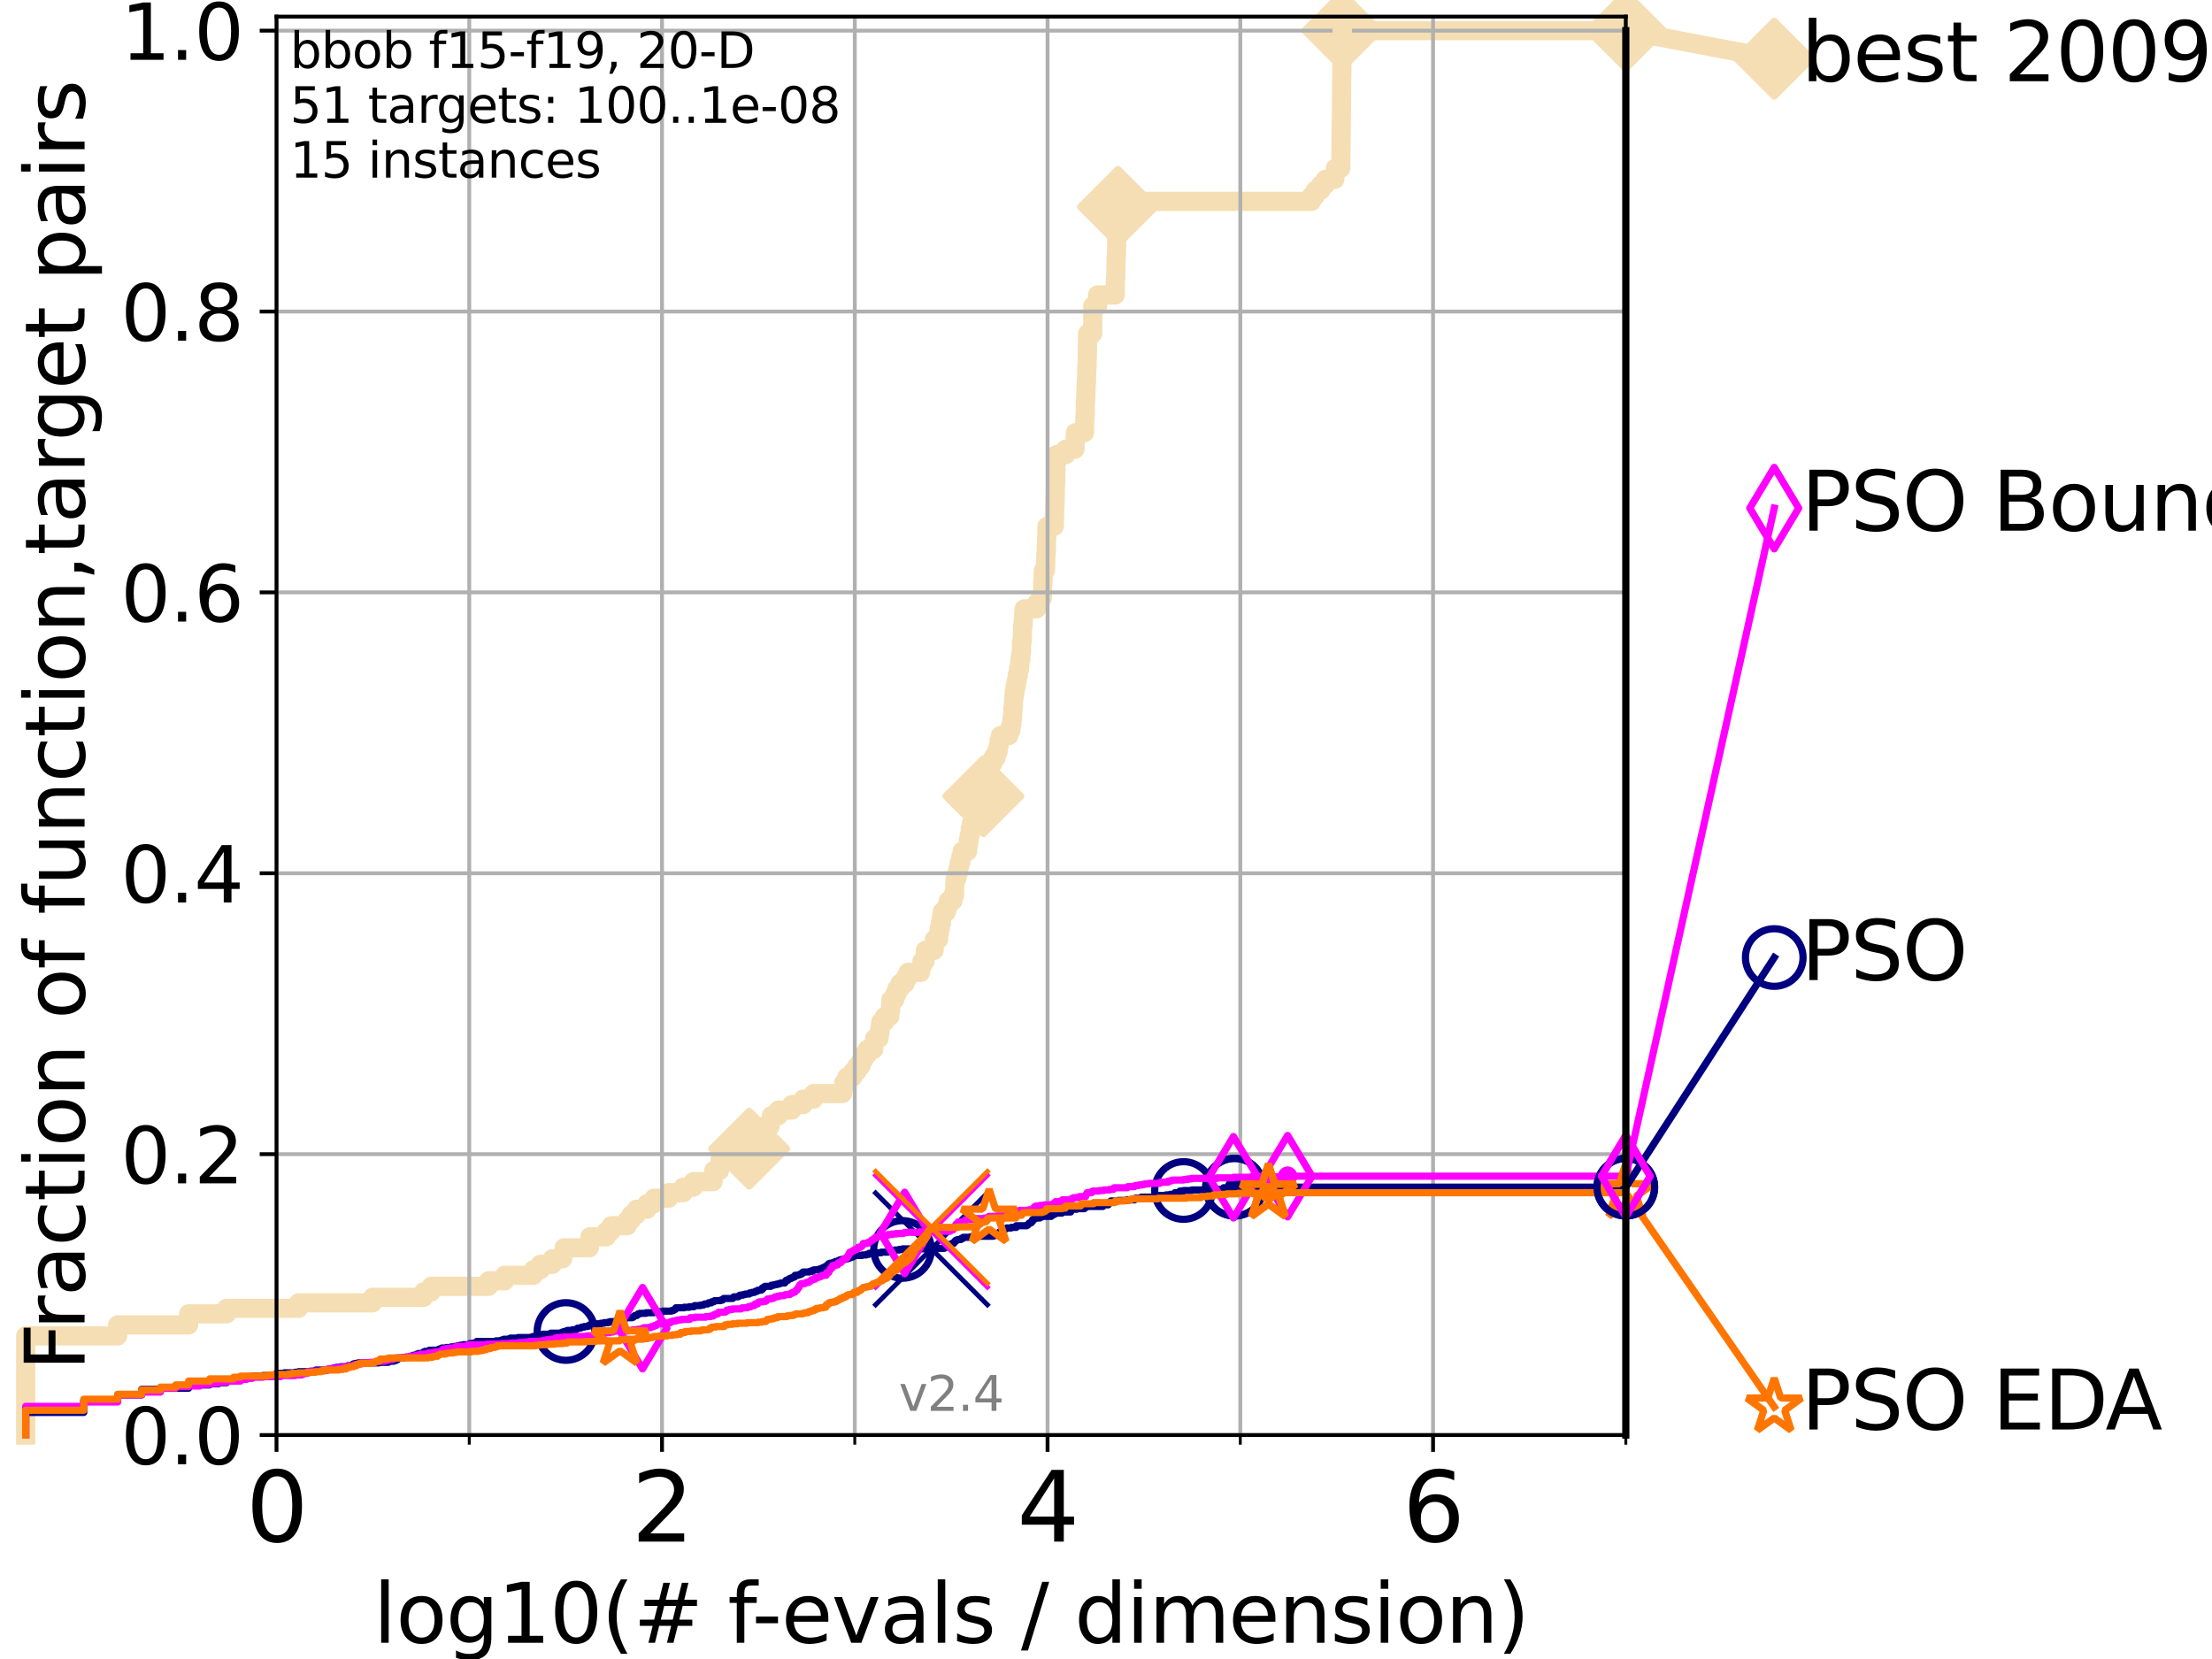 <?xml version="1.0" encoding="utf-8" standalone="no"?>
<!DOCTYPE svg PUBLIC "-//W3C//DTD SVG 1.1//EN"
  "http://www.w3.org/Graphics/SVG/1.1/DTD/svg11.dtd">
<svg height="345.6pt" version="1.1" viewBox="0 0 460.8 345.6" width="460.8pt" xmlns="http://www.w3.org/2000/svg" xmlns:xlink="http://www.w3.org/1999/xlink">
 <defs>
  <style type="text/css">*{stroke-linecap:butt;stroke-linejoin:round;}</style>
 </defs>
 <g id="figure_1">
  <g id="patch_1">
   <path d="M 0 345.6 
L 460.8 345.6 
L 460.8 0 
L 0 0 
z
" style="fill:#ffffff;"/>
  </g>
  <g id="axes_1">
   <g id="patch_2">
    <path d="M 57.6 298.944 
L 338.688 298.944 
L 338.688 3.456 
L 57.6 3.456 
z
" style="fill:#ffffff;"/>
   </g>
   <g id="line2d_1">
    <path d="M 5.357 298.944 
L 5.357 278.293 
L 24.516 278.293 
L 24.516 275.998 
L 39.292 275.998 
L 39.292 273.703 
L 47.174 273.703 
L 47.174 272.556 
L 62.175 272.556 
L 62.175 271.409 
L 77.61 271.409 
L 77.61 270.261 
L 88.256 270.261 
L 88.256 269.114 
L 89.836 269.114 
L 89.836 267.967 
L 101.786 267.967 
L 101.786 266.82 
L 105.115 266.82 
L 105.115 265.672 
L 111.105 265.672 
L 111.105 264.525 
L 112.581 264.525 
L 112.581 263.378 
L 115.077 263.378 
L 115.077 262.23 
L 117.203 262.23 
L 117.203 261.083 
L 117.514 261.083 
L 117.514 259.936 
L 122.761 259.936 
L 122.761 258.788 
L 122.886 258.788 
L 122.886 257.641 
L 126.338 257.641 
L 126.338 256.494 
L 127.326 256.494 
L 127.326 255.346 
L 130.651 255.346 
L 130.651 254.199 
L 131.49 254.199 
L 131.49 253.052 
L 132.577 253.052 
L 132.577 251.905 
L 134.777 251.905 
L 134.777 250.757 
L 136.237 250.757 
L 136.237 249.61 
L 139.285 249.61 
L 139.285 248.463 
L 142.318 248.463 
L 142.318 247.315 
L 144.433 247.315 
L 144.433 246.168 
L 148.549 246.168 
L 148.549 245.021 
L 148.686 245.021 
L 148.686 243.873 
L 149.876 243.873 
L 149.876 242.726 
L 150.021 242.726 
L 150.021 241.579 
L 154.671 241.579 
L 154.671 240.432 
L 156.08 240.432 
L 156.08 239.284 
L 158.009 239.284 
L 158.009 238.137 
L 158.144 238.137 
L 158.144 236.99 
L 158.7 236.99 
L 158.706 234.695 
L 160.409 234.695 
L 160.409 233.548 
L 160.706 233.548 
L 160.706 232.4 
L 162.163 232.4 
L 162.163 231.253 
L 164.955 231.253 
L 164.955 230.106 
L 167.343 230.106 
L 167.343 228.958 
L 169.506 228.958 
L 169.506 227.811 
L 175.52 227.811 
L 175.52 226.664 
L 175.776 226.664 
L 175.776 225.517 
L 176.403 225.517 
L 176.403 224.369 
L 177.679 224.369 
L 177.679 223.222 
L 178.516 223.222 
L 178.516 222.075 
L 179.349 222.075 
L 179.349 220.927 
L 179.84 220.927 
L 179.84 219.78 
L 180.64 219.78 
L 180.64 218.633 
L 181.997 218.633 
L 181.997 217.485 
L 182.18 217.485 
L 182.18 216.338 
L 183.118 216.338 
L 183.118 215.191 
L 183.318 215.191 
L 183.318 214.044 
L 183.47 214.044 
L 183.47 212.896 
L 184.276 212.896 
L 184.276 211.749 
L 185.356 211.749 
L 185.356 210.602 
L 185.526 210.602 
L 185.574 208.307 
L 186.362 208.307 
L 186.362 207.16 
L 186.828 207.16 
L 186.828 206.012 
L 187.49 206.012 
L 187.49 204.865 
L 188.535 204.865 
L 188.535 203.718 
L 189.152 203.718 
L 189.152 202.571 
L 191.765 202.571 
L 191.765 201.423 
L 192.062 201.423 
L 192.062 200.276 
L 192.69 200.276 
L 192.779 197.981 
L 194.586 197.981 
L 194.662 195.687 
L 195.518 195.687 
L 195.518 194.539 
L 195.647 194.539 
L 195.647 193.392 
L 195.904 193.392 
L 195.904 192.245 
L 196.112 192.245 
L 196.112 191.097 
L 196.301 191.097 
L 196.301 189.95 
L 197.169 189.95 
L 197.169 188.803 
L 197.548 188.803 
L 197.548 187.656 
L 198.508 187.656 
L 198.508 186.508 
L 198.855 186.508 
L 198.885 184.214 
L 198.98 184.214 
L 198.98 183.066 
L 199.297 183.066 
L 199.297 181.919 
L 199.621 181.919 
L 199.621 180.772 
L 199.843 180.772 
L 199.843 179.624 
L 200.162 179.624 
L 200.162 178.477 
L 200.424 178.477 
L 200.424 177.33 
L 201.579 177.33 
L 201.579 176.183 
L 201.7 176.183 
L 201.7 175.035 
L 201.932 175.035 
L 201.932 173.888 
L 202.123 173.888 
L 202.123 172.741 
L 202.345 172.741 
L 202.345 171.593 
L 203.25 171.593 
L 203.25 170.446 
L 203.923 170.446 
L 203.976 168.151 
L 204.642 168.151 
L 204.74 165.857 
L 204.852 165.857 
L 204.961 163.562 
L 205.075 163.562 
L 205.162 161.268 
L 206.054 161.268 
L 206.054 160.12 
L 206.227 160.12 
L 206.227 158.973 
L 206.868 158.973 
L 206.868 157.826 
L 207.532 157.826 
L 207.532 156.678 
L 207.914 156.678 
L 207.914 155.531 
L 208.108 155.531 
L 208.108 154.384 
L 208.406 154.384 
L 208.406 153.236 
L 210.163 153.236 
L 210.163 152.089 
L 210.619 152.089 
L 210.619 150.942 
L 210.79 150.942 
L 210.79 149.795 
L 210.909 149.795 
L 211.006 147.5 
L 211.08 147.5 
L 211.174 145.205 
L 211.292 145.205 
L 211.292 144.058 
L 211.459 144.058 
L 211.459 142.911 
L 211.721 142.911 
L 211.721 141.763 
L 211.91 141.763 
L 211.91 140.616 
L 212.154 140.616 
L 212.154 139.469 
L 212.373 139.469 
L 212.373 138.322 
L 212.488 138.322 
L 212.488 137.174 
L 212.671 137.174 
L 212.671 136.027 
L 212.797 136.027 
L 212.798 133.732 
L 212.937 133.732 
L 213.031 130.29 
L 213.137 130.29 
L 213.229 127.996 
L 213.325 127.996 
L 213.325 126.848 
L 215.923 126.848 
L 215.923 125.701 
L 216.682 125.701 
L 216.682 124.554 
L 217.137 124.554 
L 217.237 121.112 
L 217.279 121.112 
L 217.347 118.817 
L 217.801 118.817 
L 217.887 115.375 
L 217.944 115.375 
L 218.026 111.934 
L 218.068 111.934 
L 218.12 109.639 
L 219.635 109.639 
L 219.741 105.05 
L 219.782 105.05 
L 219.892 100.461 
L 219.922 100.461 
L 220.031 95.871 
L 220.057 95.871 
L 220.057 94.724 
L 221.995 94.724 
L 221.995 93.577 
L 223.933 93.577 
L 224.03 90.135 
L 225.901 90.135 
L 226.006 86.693 
L 226.049 86.693 
L 226.138 83.251 
L 226.175 83.251 
L 226.274 79.809 
L 226.322 79.809 
L 226.414 76.367 
L 226.457 76.367 
L 226.565 70.631 
L 226.578 70.631 
L 226.578 69.483 
L 227.639 69.483 
L 227.654 63.747 
L 228.643 63.747 
L 228.649 61.452 
L 232.305 61.452 
L 232.383 58.01 
L 232.421 58.01 
L 232.526 53.421 
L 232.559 53.421 
L 232.64 49.979 
L 232.679 49.979 
L 232.779 45.39 
L 232.813 45.39 
L 232.893 41.948 
L 273.21 41.948 
L 273.21 40.801 
L 273.999 40.801 
L 273.999 39.653 
L 275.137 39.653 
L 275.137 38.506 
L 276.094 38.506 
L 276.094 37.359 
L 278.065 37.359 
L 278.17 35.064 
L 279.3 35.064 
L 279.404 25.886 
L 279.417 25.886 
L 279.516 15.56 
L 279.53 15.56 
L 279.61 6.382 
L 338.688 6.382 
L 338.688 6.382 
" style="fill:none;stroke:#f5deb3;stroke-linecap:square;stroke-width:4;"/>
   </g>
   <g id="line2d_2">
    <defs>
     <path d="M 0 7.778 
L 7.778 0 
L 0 -7.778 
L -7.778 0 
z
" id="m61e1d557e7" style="stroke:#f5deb3;stroke-linejoin:miter;stroke-width:1.5;"/>
    </defs>
    <g>
     <use style="fill:#f5deb3;stroke:#f5deb3;stroke-linejoin:miter;stroke-width:1.5;" x="156.08" xlink:href="#m61e1d557e7" y="239.284"/>
     <use style="fill:#f5deb3;stroke:#f5deb3;stroke-linejoin:miter;stroke-width:1.5;" x="204.852" xlink:href="#m61e1d557e7" y="165.857"/>
     <use style="fill:#f5deb3;stroke:#f5deb3;stroke-linejoin:miter;stroke-width:1.5;" x="232.893" xlink:href="#m61e1d557e7" y="43.095"/>
     <use style="fill:#f5deb3;stroke:#f5deb3;stroke-linejoin:miter;stroke-width:1.5;" x="279.61" xlink:href="#m61e1d557e7" y="6.382"/>
     <use style="fill:#f5deb3;stroke:#f5deb3;stroke-linejoin:miter;stroke-width:1.5;" x="338.688" xlink:href="#m61e1d557e7" y="6.382"/>
    </g>
   </g>
   <g id="line2d_3">
    <path style="fill:none;stroke:#f5deb3;stroke-linecap:square;stroke-width:4;"/>
    <g/>
   </g>
   <g id="line2d_4">
    <path d="M 338.688 6.382 
L 369.608 12.233 
" style="fill:none;stroke:#f5deb3;stroke-linecap:square;stroke-width:4;"/>
    <g>
     <use style="fill:#f5deb3;stroke:#f5deb3;stroke-linejoin:miter;stroke-width:1.5;" x="338.688" xlink:href="#m61e1d557e7" y="6.382"/>
     <use style="fill:#f5deb3;stroke:#f5deb3;stroke-linejoin:miter;stroke-width:1.5;" x="369.608" xlink:href="#m61e1d557e7" y="12.233"/>
    </g>
   </g>
   <g id="matplotlib.axis_1">
    <g id="xtick_1">
     <g id="line2d_5">
      <path clip-path="url(#p9820d9464c)" d="M 57.6 298.944 
L 57.6 3.456 
" style="fill:none;stroke:#b0b0b0;stroke-linecap:square;stroke-width:0.8;"/>
     </g>
     <g id="line2d_6">
      <defs>
       <path d="M 0 0 
L 0 3.5 
" id="m46a8328e2a" style="stroke:#000000;stroke-width:0.8;"/>
      </defs>
      <g>
       <use style="stroke:#000000;stroke-width:0.8;" x="57.6" xlink:href="#m46a8328e2a" y="298.944"/>
      </g>
     </g>
     <g id="text_1">
      <!-- 0 -->
      <g transform="translate(51.237 321.141)scale(0.2 -0.2)">
       <defs>
        <path d="M 2034 4250 
Q 1547 4250 1301 3770 
Q 1056 3291 1056 2328 
Q 1056 1369 1301 889 
Q 1547 409 2034 409 
Q 2525 409 2770 889 
Q 3016 1369 3016 2328 
Q 3016 3291 2770 3770 
Q 2525 4250 2034 4250 
z
M 2034 4750 
Q 2819 4750 3233 4129 
Q 3647 3509 3647 2328 
Q 3647 1150 3233 529 
Q 2819 -91 2034 -91 
Q 1250 -91 836 529 
Q 422 1150 422 2328 
Q 422 3509 836 4129 
Q 1250 4750 2034 4750 
z
" id="DejaVuSans-30" transform="scale(0.016)"/>
       </defs>
       <use xlink:href="#DejaVuSans-30"/>
      </g>
     </g>
    </g>
    <g id="xtick_2">
     <g id="line2d_7">
      <path clip-path="url(#p9820d9464c)" d="M 137.911 298.944 
L 137.911 3.456 
" style="fill:none;stroke:#b0b0b0;stroke-linecap:square;stroke-width:0.8;"/>
     </g>
     <g id="line2d_8">
      <g>
       <use style="stroke:#000000;stroke-width:0.8;" x="137.911" xlink:href="#m46a8328e2a" y="298.944"/>
      </g>
     </g>
     <g id="text_2">
      <!-- 2 -->
      <g transform="translate(131.548 321.141)scale(0.2 -0.2)">
       <defs>
        <path d="M 1228 531 
L 3431 531 
L 3431 0 
L 469 0 
L 469 531 
Q 828 903 1448 1529 
Q 2069 2156 2228 2338 
Q 2531 2678 2651 2914 
Q 2772 3150 2772 3378 
Q 2772 3750 2511 3984 
Q 2250 4219 1831 4219 
Q 1534 4219 1204 4116 
Q 875 4013 500 3803 
L 500 4441 
Q 881 4594 1212 4672 
Q 1544 4750 1819 4750 
Q 2544 4750 2975 4387 
Q 3406 4025 3406 3419 
Q 3406 3131 3298 2873 
Q 3191 2616 2906 2266 
Q 2828 2175 2409 1742 
Q 1991 1309 1228 531 
z
" id="DejaVuSans-32" transform="scale(0.016)"/>
       </defs>
       <use xlink:href="#DejaVuSans-32"/>
      </g>
     </g>
    </g>
    <g id="xtick_3">
     <g id="line2d_9">
      <path clip-path="url(#p9820d9464c)" d="M 218.222 298.944 
L 218.222 3.456 
" style="fill:none;stroke:#b0b0b0;stroke-linecap:square;stroke-width:0.8;"/>
     </g>
     <g id="line2d_10">
      <g>
       <use style="stroke:#000000;stroke-width:0.8;" x="218.222" xlink:href="#m46a8328e2a" y="298.944"/>
      </g>
     </g>
     <g id="text_3">
      <!-- 4 -->
      <g transform="translate(211.859 321.141)scale(0.2 -0.2)">
       <defs>
        <path d="M 2419 4116 
L 825 1625 
L 2419 1625 
L 2419 4116 
z
M 2253 4666 
L 3047 4666 
L 3047 1625 
L 3713 1625 
L 3713 1100 
L 3047 1100 
L 3047 0 
L 2419 0 
L 2419 1100 
L 313 1100 
L 313 1709 
L 2253 4666 
z
" id="DejaVuSans-34" transform="scale(0.016)"/>
       </defs>
       <use xlink:href="#DejaVuSans-34"/>
      </g>
     </g>
    </g>
    <g id="xtick_4">
     <g id="line2d_11">
      <path clip-path="url(#p9820d9464c)" d="M 298.533 298.944 
L 298.533 3.456 
" style="fill:none;stroke:#b0b0b0;stroke-linecap:square;stroke-width:0.8;"/>
     </g>
     <g id="line2d_12">
      <g>
       <use style="stroke:#000000;stroke-width:0.8;" x="298.533" xlink:href="#m46a8328e2a" y="298.944"/>
      </g>
     </g>
     <g id="text_4">
      <!-- 6 -->
      <g transform="translate(292.17 321.141)scale(0.2 -0.2)">
       <defs>
        <path d="M 2113 2584 
Q 1688 2584 1439 2293 
Q 1191 2003 1191 1497 
Q 1191 994 1439 701 
Q 1688 409 2113 409 
Q 2538 409 2786 701 
Q 3034 994 3034 1497 
Q 3034 2003 2786 2293 
Q 2538 2584 2113 2584 
z
M 3366 4563 
L 3366 3988 
Q 3128 4100 2886 4159 
Q 2644 4219 2406 4219 
Q 1781 4219 1451 3797 
Q 1122 3375 1075 2522 
Q 1259 2794 1537 2939 
Q 1816 3084 2150 3084 
Q 2853 3084 3261 2657 
Q 3669 2231 3669 1497 
Q 3669 778 3244 343 
Q 2819 -91 2113 -91 
Q 1303 -91 875 529 
Q 447 1150 447 2328 
Q 447 3434 972 4092 
Q 1497 4750 2381 4750 
Q 2619 4750 2861 4703 
Q 3103 4656 3366 4563 
z
" id="DejaVuSans-36" transform="scale(0.016)"/>
       </defs>
       <use xlink:href="#DejaVuSans-36"/>
      </g>
     </g>
    </g>
    <g id="xtick_5">
     <g id="line2d_13">
      <path clip-path="url(#p9820d9464c)" d="M 97.755 298.944 
L 97.755 3.456 
" style="fill:none;stroke:#b0b0b0;stroke-linecap:square;stroke-width:0.8;"/>
     </g>
     <g id="line2d_14">
      <defs>
       <path d="M 0 0 
L 0 2 
" id="m017bb00ae2" style="stroke:#000000;stroke-width:0.6;"/>
      </defs>
      <g>
       <use style="stroke:#000000;stroke-width:0.6;" x="97.755" xlink:href="#m017bb00ae2" y="298.944"/>
      </g>
     </g>
    </g>
    <g id="xtick_6">
     <g id="line2d_15">
      <path clip-path="url(#p9820d9464c)" d="M 178.066 298.944 
L 178.066 3.456 
" style="fill:none;stroke:#b0b0b0;stroke-linecap:square;stroke-width:0.8;"/>
     </g>
     <g id="line2d_16">
      <g>
       <use style="stroke:#000000;stroke-width:0.6;" x="178.066" xlink:href="#m017bb00ae2" y="298.944"/>
      </g>
     </g>
    </g>
    <g id="xtick_7">
     <g id="line2d_17">
      <path clip-path="url(#p9820d9464c)" d="M 258.377 298.944 
L 258.377 3.456 
" style="fill:none;stroke:#b0b0b0;stroke-linecap:square;stroke-width:0.8;"/>
     </g>
     <g id="line2d_18">
      <g>
       <use style="stroke:#000000;stroke-width:0.6;" x="258.377" xlink:href="#m017bb00ae2" y="298.944"/>
      </g>
     </g>
    </g>
    <g id="xtick_8">
     <g id="line2d_19">
      <path clip-path="url(#p9820d9464c)" d="M 338.688 298.944 
L 338.688 3.456 
" style="fill:none;stroke:#b0b0b0;stroke-linecap:square;stroke-width:0.8;"/>
     </g>
     <g id="line2d_20">
      <g>
       <use style="stroke:#000000;stroke-width:0.6;" x="338.688" xlink:href="#m017bb00ae2" y="298.944"/>
      </g>
     </g>
    </g>
    <g id="text_5">
     <!-- log10(# f-evals / dimension) -->
     <g transform="translate(77.764 342.218)scale(0.17 -0.17)">
      <defs>
       <path d="M 603 4863 
L 1178 4863 
L 1178 0 
L 603 0 
L 603 4863 
z
" id="DejaVuSans-6c" transform="scale(0.016)"/>
       <path d="M 1959 3097 
Q 1497 3097 1228 2736 
Q 959 2375 959 1747 
Q 959 1119 1226 758 
Q 1494 397 1959 397 
Q 2419 397 2687 759 
Q 2956 1122 2956 1747 
Q 2956 2369 2687 2733 
Q 2419 3097 1959 3097 
z
M 1959 3584 
Q 2709 3584 3137 3096 
Q 3566 2609 3566 1747 
Q 3566 888 3137 398 
Q 2709 -91 1959 -91 
Q 1206 -91 779 398 
Q 353 888 353 1747 
Q 353 2609 779 3096 
Q 1206 3584 1959 3584 
z
" id="DejaVuSans-6f" transform="scale(0.016)"/>
       <path d="M 2906 1791 
Q 2906 2416 2648 2759 
Q 2391 3103 1925 3103 
Q 1463 3103 1205 2759 
Q 947 2416 947 1791 
Q 947 1169 1205 825 
Q 1463 481 1925 481 
Q 2391 481 2648 825 
Q 2906 1169 2906 1791 
z
M 3481 434 
Q 3481 -459 3084 -895 
Q 2688 -1331 1869 -1331 
Q 1566 -1331 1297 -1286 
Q 1028 -1241 775 -1147 
L 775 -588 
Q 1028 -725 1275 -790 
Q 1522 -856 1778 -856 
Q 2344 -856 2625 -561 
Q 2906 -266 2906 331 
L 2906 616 
Q 2728 306 2450 153 
Q 2172 0 1784 0 
Q 1141 0 747 490 
Q 353 981 353 1791 
Q 353 2603 747 3093 
Q 1141 3584 1784 3584 
Q 2172 3584 2450 3431 
Q 2728 3278 2906 2969 
L 2906 3500 
L 3481 3500 
L 3481 434 
z
" id="DejaVuSans-67" transform="scale(0.016)"/>
       <path d="M 794 531 
L 1825 531 
L 1825 4091 
L 703 3866 
L 703 4441 
L 1819 4666 
L 2450 4666 
L 2450 531 
L 3481 531 
L 3481 0 
L 794 0 
L 794 531 
z
" id="DejaVuSans-31" transform="scale(0.016)"/>
       <path d="M 1984 4856 
Q 1566 4138 1362 3434 
Q 1159 2731 1159 2009 
Q 1159 1288 1364 580 
Q 1569 -128 1984 -844 
L 1484 -844 
Q 1016 -109 783 600 
Q 550 1309 550 2009 
Q 550 2706 781 3412 
Q 1013 4119 1484 4856 
L 1984 4856 
z
" id="DejaVuSans-28" transform="scale(0.016)"/>
       <path d="M 3272 2816 
L 2363 2816 
L 2100 1772 
L 3016 1772 
L 3272 2816 
z
M 2803 4594 
L 2478 3297 
L 3391 3297 
L 3719 4594 
L 4219 4594 
L 3897 3297 
L 4872 3297 
L 4872 2816 
L 3775 2816 
L 3519 1772 
L 4513 1772 
L 4513 1294 
L 3397 1294 
L 3072 0 
L 2572 0 
L 2894 1294 
L 1978 1294 
L 1656 0 
L 1153 0 
L 1478 1294 
L 494 1294 
L 494 1772 
L 1594 1772 
L 1856 2816 
L 850 2816 
L 850 3297 
L 1978 3297 
L 2297 4594 
L 2803 4594 
z
" id="DejaVuSans-23" transform="scale(0.016)"/>
       <path id="DejaVuSans-20" transform="scale(0.016)"/>
       <path d="M 2375 4863 
L 2375 4384 
L 1825 4384 
Q 1516 4384 1395 4259 
Q 1275 4134 1275 3809 
L 1275 3500 
L 2222 3500 
L 2222 3053 
L 1275 3053 
L 1275 0 
L 697 0 
L 697 3053 
L 147 3053 
L 147 3500 
L 697 3500 
L 697 3744 
Q 697 4328 969 4595 
Q 1241 4863 1831 4863 
L 2375 4863 
z
" id="DejaVuSans-66" transform="scale(0.016)"/>
       <path d="M 313 2009 
L 1997 2009 
L 1997 1497 
L 313 1497 
L 313 2009 
z
" id="DejaVuSans-2d" transform="scale(0.016)"/>
       <path d="M 3597 1894 
L 3597 1613 
L 953 1613 
Q 991 1019 1311 708 
Q 1631 397 2203 397 
Q 2534 397 2845 478 
Q 3156 559 3463 722 
L 3463 178 
Q 3153 47 2828 -22 
Q 2503 -91 2169 -91 
Q 1331 -91 842 396 
Q 353 884 353 1716 
Q 353 2575 817 3079 
Q 1281 3584 2069 3584 
Q 2775 3584 3186 3129 
Q 3597 2675 3597 1894 
z
M 3022 2063 
Q 3016 2534 2758 2815 
Q 2500 3097 2075 3097 
Q 1594 3097 1305 2825 
Q 1016 2553 972 2059 
L 3022 2063 
z
" id="DejaVuSans-65" transform="scale(0.016)"/>
       <path d="M 191 3500 
L 800 3500 
L 1894 563 
L 2988 3500 
L 3597 3500 
L 2284 0 
L 1503 0 
L 191 3500 
z
" id="DejaVuSans-76" transform="scale(0.016)"/>
       <path d="M 2194 1759 
Q 1497 1759 1228 1600 
Q 959 1441 959 1056 
Q 959 750 1161 570 
Q 1363 391 1709 391 
Q 2188 391 2477 730 
Q 2766 1069 2766 1631 
L 2766 1759 
L 2194 1759 
z
M 3341 1997 
L 3341 0 
L 2766 0 
L 2766 531 
Q 2569 213 2275 61 
Q 1981 -91 1556 -91 
Q 1019 -91 701 211 
Q 384 513 384 1019 
Q 384 1609 779 1909 
Q 1175 2209 1959 2209 
L 2766 2209 
L 2766 2266 
Q 2766 2663 2505 2880 
Q 2244 3097 1772 3097 
Q 1472 3097 1187 3025 
Q 903 2953 641 2809 
L 641 3341 
Q 956 3463 1253 3523 
Q 1550 3584 1831 3584 
Q 2591 3584 2966 3190 
Q 3341 2797 3341 1997 
z
" id="DejaVuSans-61" transform="scale(0.016)"/>
       <path d="M 2834 3397 
L 2834 2853 
Q 2591 2978 2328 3040 
Q 2066 3103 1784 3103 
Q 1356 3103 1142 2972 
Q 928 2841 928 2578 
Q 928 2378 1081 2264 
Q 1234 2150 1697 2047 
L 1894 2003 
Q 2506 1872 2764 1633 
Q 3022 1394 3022 966 
Q 3022 478 2636 193 
Q 2250 -91 1575 -91 
Q 1294 -91 989 -36 
Q 684 19 347 128 
L 347 722 
Q 666 556 975 473 
Q 1284 391 1588 391 
Q 1994 391 2212 530 
Q 2431 669 2431 922 
Q 2431 1156 2273 1281 
Q 2116 1406 1581 1522 
L 1381 1569 
Q 847 1681 609 1914 
Q 372 2147 372 2553 
Q 372 3047 722 3315 
Q 1072 3584 1716 3584 
Q 2034 3584 2315 3537 
Q 2597 3491 2834 3397 
z
" id="DejaVuSans-73" transform="scale(0.016)"/>
       <path d="M 1625 4666 
L 2156 4666 
L 531 -594 
L 0 -594 
L 1625 4666 
z
" id="DejaVuSans-2f" transform="scale(0.016)"/>
       <path d="M 2906 2969 
L 2906 4863 
L 3481 4863 
L 3481 0 
L 2906 0 
L 2906 525 
Q 2725 213 2448 61 
Q 2172 -91 1784 -91 
Q 1150 -91 751 415 
Q 353 922 353 1747 
Q 353 2572 751 3078 
Q 1150 3584 1784 3584 
Q 2172 3584 2448 3432 
Q 2725 3281 2906 2969 
z
M 947 1747 
Q 947 1113 1208 752 
Q 1469 391 1925 391 
Q 2381 391 2643 752 
Q 2906 1113 2906 1747 
Q 2906 2381 2643 2742 
Q 2381 3103 1925 3103 
Q 1469 3103 1208 2742 
Q 947 2381 947 1747 
z
" id="DejaVuSans-64" transform="scale(0.016)"/>
       <path d="M 603 3500 
L 1178 3500 
L 1178 0 
L 603 0 
L 603 3500 
z
M 603 4863 
L 1178 4863 
L 1178 4134 
L 603 4134 
L 603 4863 
z
" id="DejaVuSans-69" transform="scale(0.016)"/>
       <path d="M 3328 2828 
Q 3544 3216 3844 3400 
Q 4144 3584 4550 3584 
Q 5097 3584 5394 3201 
Q 5691 2819 5691 2113 
L 5691 0 
L 5113 0 
L 5113 2094 
Q 5113 2597 4934 2840 
Q 4756 3084 4391 3084 
Q 3944 3084 3684 2787 
Q 3425 2491 3425 1978 
L 3425 0 
L 2847 0 
L 2847 2094 
Q 2847 2600 2669 2842 
Q 2491 3084 2119 3084 
Q 1678 3084 1418 2786 
Q 1159 2488 1159 1978 
L 1159 0 
L 581 0 
L 581 3500 
L 1159 3500 
L 1159 2956 
Q 1356 3278 1631 3431 
Q 1906 3584 2284 3584 
Q 2666 3584 2933 3390 
Q 3200 3197 3328 2828 
z
" id="DejaVuSans-6d" transform="scale(0.016)"/>
       <path d="M 3513 2113 
L 3513 0 
L 2938 0 
L 2938 2094 
Q 2938 2591 2744 2837 
Q 2550 3084 2163 3084 
Q 1697 3084 1428 2787 
Q 1159 2491 1159 1978 
L 1159 0 
L 581 0 
L 581 3500 
L 1159 3500 
L 1159 2956 
Q 1366 3272 1645 3428 
Q 1925 3584 2291 3584 
Q 2894 3584 3203 3211 
Q 3513 2838 3513 2113 
z
" id="DejaVuSans-6e" transform="scale(0.016)"/>
       <path d="M 513 4856 
L 1013 4856 
Q 1481 4119 1714 3412 
Q 1947 2706 1947 2009 
Q 1947 1309 1714 600 
Q 1481 -109 1013 -844 
L 513 -844 
Q 928 -128 1133 580 
Q 1338 1288 1338 2009 
Q 1338 2731 1133 3434 
Q 928 4138 513 4856 
z
" id="DejaVuSans-29" transform="scale(0.016)"/>
      </defs>
      <use xlink:href="#DejaVuSans-6c"/>
      <use x="27.783" xlink:href="#DejaVuSans-6f"/>
      <use x="88.965" xlink:href="#DejaVuSans-67"/>
      <use x="152.441" xlink:href="#DejaVuSans-31"/>
      <use x="216.064" xlink:href="#DejaVuSans-30"/>
      <use x="279.688" xlink:href="#DejaVuSans-28"/>
      <use x="318.701" xlink:href="#DejaVuSans-23"/>
      <use x="402.49" xlink:href="#DejaVuSans-20"/>
      <use x="434.277" xlink:href="#DejaVuSans-66"/>
      <use x="463.982" xlink:href="#DejaVuSans-2d"/>
      <use x="500.066" xlink:href="#DejaVuSans-65"/>
      <use x="561.59" xlink:href="#DejaVuSans-76"/>
      <use x="620.77" xlink:href="#DejaVuSans-61"/>
      <use x="682.049" xlink:href="#DejaVuSans-6c"/>
      <use x="709.832" xlink:href="#DejaVuSans-73"/>
      <use x="761.932" xlink:href="#DejaVuSans-20"/>
      <use x="793.719" xlink:href="#DejaVuSans-2f"/>
      <use x="827.41" xlink:href="#DejaVuSans-20"/>
      <use x="859.197" xlink:href="#DejaVuSans-64"/>
      <use x="922.674" xlink:href="#DejaVuSans-69"/>
      <use x="950.457" xlink:href="#DejaVuSans-6d"/>
      <use x="1047.869" xlink:href="#DejaVuSans-65"/>
      <use x="1109.393" xlink:href="#DejaVuSans-6e"/>
      <use x="1172.771" xlink:href="#DejaVuSans-73"/>
      <use x="1224.871" xlink:href="#DejaVuSans-69"/>
      <use x="1252.654" xlink:href="#DejaVuSans-6f"/>
      <use x="1313.836" xlink:href="#DejaVuSans-6e"/>
      <use x="1377.215" xlink:href="#DejaVuSans-29"/>
     </g>
    </g>
   </g>
   <g id="matplotlib.axis_2">
    <g id="ytick_1">
     <g id="line2d_21">
      <path clip-path="url(#p9820d9464c)" d="M 57.6 298.944 
L 338.688 298.944 
" style="fill:none;stroke:#b0b0b0;stroke-linecap:square;stroke-width:0.8;"/>
     </g>
     <g id="line2d_22">
      <defs>
       <path d="M 0 0 
L -3.5 0 
" id="m414c8ef7e5" style="stroke:#000000;stroke-width:0.8;"/>
      </defs>
      <g>
       <use style="stroke:#000000;stroke-width:0.8;" x="57.6" xlink:href="#m414c8ef7e5" y="298.944"/>
      </g>
     </g>
     <g id="text_6">
      <!-- 0.0 -->
      <g transform="translate(25.155 305.023)scale(0.16 -0.16)">
       <defs>
        <path d="M 684 794 
L 1344 794 
L 1344 0 
L 684 0 
L 684 794 
z
" id="DejaVuSans-2e" transform="scale(0.016)"/>
       </defs>
       <use xlink:href="#DejaVuSans-30"/>
       <use x="63.623" xlink:href="#DejaVuSans-2e"/>
       <use x="95.41" xlink:href="#DejaVuSans-30"/>
      </g>
     </g>
    </g>
    <g id="ytick_2">
     <g id="line2d_23">
      <path clip-path="url(#p9820d9464c)" d="M 57.6 240.432 
L 338.688 240.432 
" style="fill:none;stroke:#b0b0b0;stroke-linecap:square;stroke-width:0.8;"/>
     </g>
     <g id="line2d_24">
      <g>
       <use style="stroke:#000000;stroke-width:0.8;" x="57.6" xlink:href="#m414c8ef7e5" y="240.432"/>
      </g>
     </g>
     <g id="text_7">
      <!-- 0.2 -->
      <g transform="translate(25.155 246.51)scale(0.16 -0.16)">
       <use xlink:href="#DejaVuSans-30"/>
       <use x="63.623" xlink:href="#DejaVuSans-2e"/>
       <use x="95.41" xlink:href="#DejaVuSans-32"/>
      </g>
     </g>
    </g>
    <g id="ytick_3">
     <g id="line2d_25">
      <path clip-path="url(#p9820d9464c)" d="M 57.6 181.919 
L 338.688 181.919 
" style="fill:none;stroke:#b0b0b0;stroke-linecap:square;stroke-width:0.8;"/>
     </g>
     <g id="line2d_26">
      <g>
       <use style="stroke:#000000;stroke-width:0.8;" x="57.6" xlink:href="#m414c8ef7e5" y="181.919"/>
      </g>
     </g>
     <g id="text_8">
      <!-- 0.4 -->
      <g transform="translate(25.155 187.998)scale(0.16 -0.16)">
       <use xlink:href="#DejaVuSans-30"/>
       <use x="63.623" xlink:href="#DejaVuSans-2e"/>
       <use x="95.41" xlink:href="#DejaVuSans-34"/>
      </g>
     </g>
    </g>
    <g id="ytick_4">
     <g id="line2d_27">
      <path clip-path="url(#p9820d9464c)" d="M 57.6 123.407 
L 338.688 123.407 
" style="fill:none;stroke:#b0b0b0;stroke-linecap:square;stroke-width:0.8;"/>
     </g>
     <g id="line2d_28">
      <g>
       <use style="stroke:#000000;stroke-width:0.8;" x="57.6" xlink:href="#m414c8ef7e5" y="123.407"/>
      </g>
     </g>
     <g id="text_9">
      <!-- 0.6 -->
      <g transform="translate(25.155 129.485)scale(0.16 -0.16)">
       <use xlink:href="#DejaVuSans-30"/>
       <use x="63.623" xlink:href="#DejaVuSans-2e"/>
       <use x="95.41" xlink:href="#DejaVuSans-36"/>
      </g>
     </g>
    </g>
    <g id="ytick_5">
     <g id="line2d_29">
      <path clip-path="url(#p9820d9464c)" d="M 57.6 64.894 
L 338.688 64.894 
" style="fill:none;stroke:#b0b0b0;stroke-linecap:square;stroke-width:0.8;"/>
     </g>
     <g id="line2d_30">
      <g>
       <use style="stroke:#000000;stroke-width:0.8;" x="57.6" xlink:href="#m414c8ef7e5" y="64.894"/>
      </g>
     </g>
     <g id="text_10">
      <!-- 0.8 -->
      <g transform="translate(25.155 70.973)scale(0.16 -0.16)">
       <defs>
        <path d="M 2034 2216 
Q 1584 2216 1326 1975 
Q 1069 1734 1069 1313 
Q 1069 891 1326 650 
Q 1584 409 2034 409 
Q 2484 409 2743 651 
Q 3003 894 3003 1313 
Q 3003 1734 2745 1975 
Q 2488 2216 2034 2216 
z
M 1403 2484 
Q 997 2584 770 2862 
Q 544 3141 544 3541 
Q 544 4100 942 4425 
Q 1341 4750 2034 4750 
Q 2731 4750 3128 4425 
Q 3525 4100 3525 3541 
Q 3525 3141 3298 2862 
Q 3072 2584 2669 2484 
Q 3125 2378 3379 2068 
Q 3634 1759 3634 1313 
Q 3634 634 3220 271 
Q 2806 -91 2034 -91 
Q 1263 -91 848 271 
Q 434 634 434 1313 
Q 434 1759 690 2068 
Q 947 2378 1403 2484 
z
M 1172 3481 
Q 1172 3119 1398 2916 
Q 1625 2713 2034 2713 
Q 2441 2713 2670 2916 
Q 2900 3119 2900 3481 
Q 2900 3844 2670 4047 
Q 2441 4250 2034 4250 
Q 1625 4250 1398 4047 
Q 1172 3844 1172 3481 
z
" id="DejaVuSans-38" transform="scale(0.016)"/>
       </defs>
       <use xlink:href="#DejaVuSans-30"/>
       <use x="63.623" xlink:href="#DejaVuSans-2e"/>
       <use x="95.41" xlink:href="#DejaVuSans-38"/>
      </g>
     </g>
    </g>
    <g id="ytick_6">
     <g id="line2d_31">
      <path clip-path="url(#p9820d9464c)" d="M 57.6 6.382 
L 338.688 6.382 
" style="fill:none;stroke:#b0b0b0;stroke-linecap:square;stroke-width:0.8;"/>
     </g>
     <g id="line2d_32">
      <g>
       <use style="stroke:#000000;stroke-width:0.8;" x="57.6" xlink:href="#m414c8ef7e5" y="6.382"/>
      </g>
     </g>
     <g id="text_11">
      <!-- 1.0 -->
      <g transform="translate(25.155 12.46)scale(0.16 -0.16)">
       <use xlink:href="#DejaVuSans-31"/>
       <use x="63.623" xlink:href="#DejaVuSans-2e"/>
       <use x="95.41" xlink:href="#DejaVuSans-30"/>
      </g>
     </g>
    </g>
    <g id="text_12">
     <!-- Fraction of function,target pairs -->
     <g transform="translate(17.62 285.585)rotate(-90)scale(0.17 -0.17)">
      <defs>
       <path d="M 628 4666 
L 3309 4666 
L 3309 4134 
L 1259 4134 
L 1259 2759 
L 3109 2759 
L 3109 2228 
L 1259 2228 
L 1259 0 
L 628 0 
L 628 4666 
z
" id="DejaVuSans-46" transform="scale(0.016)"/>
       <path d="M 2631 2963 
Q 2534 3019 2420 3045 
Q 2306 3072 2169 3072 
Q 1681 3072 1420 2755 
Q 1159 2438 1159 1844 
L 1159 0 
L 581 0 
L 581 3500 
L 1159 3500 
L 1159 2956 
Q 1341 3275 1631 3429 
Q 1922 3584 2338 3584 
Q 2397 3584 2469 3576 
Q 2541 3569 2628 3553 
L 2631 2963 
z
" id="DejaVuSans-72" transform="scale(0.016)"/>
       <path d="M 3122 3366 
L 3122 2828 
Q 2878 2963 2633 3030 
Q 2388 3097 2138 3097 
Q 1578 3097 1268 2742 
Q 959 2388 959 1747 
Q 959 1106 1268 751 
Q 1578 397 2138 397 
Q 2388 397 2633 464 
Q 2878 531 3122 666 
L 3122 134 
Q 2881 22 2623 -34 
Q 2366 -91 2075 -91 
Q 1284 -91 818 406 
Q 353 903 353 1747 
Q 353 2603 823 3093 
Q 1294 3584 2113 3584 
Q 2378 3584 2631 3529 
Q 2884 3475 3122 3366 
z
" id="DejaVuSans-63" transform="scale(0.016)"/>
       <path d="M 1172 4494 
L 1172 3500 
L 2356 3500 
L 2356 3053 
L 1172 3053 
L 1172 1153 
Q 1172 725 1289 603 
Q 1406 481 1766 481 
L 2356 481 
L 2356 0 
L 1766 0 
Q 1100 0 847 248 
Q 594 497 594 1153 
L 594 3053 
L 172 3053 
L 172 3500 
L 594 3500 
L 594 4494 
L 1172 4494 
z
" id="DejaVuSans-74" transform="scale(0.016)"/>
       <path d="M 544 1381 
L 544 3500 
L 1119 3500 
L 1119 1403 
Q 1119 906 1312 657 
Q 1506 409 1894 409 
Q 2359 409 2629 706 
Q 2900 1003 2900 1516 
L 2900 3500 
L 3475 3500 
L 3475 0 
L 2900 0 
L 2900 538 
Q 2691 219 2414 64 
Q 2138 -91 1772 -91 
Q 1169 -91 856 284 
Q 544 659 544 1381 
z
M 1991 3584 
L 1991 3584 
z
" id="DejaVuSans-75" transform="scale(0.016)"/>
       <path d="M 750 794 
L 1409 794 
L 1409 256 
L 897 -744 
L 494 -744 
L 750 256 
L 750 794 
z
" id="DejaVuSans-2c" transform="scale(0.016)"/>
       <path d="M 1159 525 
L 1159 -1331 
L 581 -1331 
L 581 3500 
L 1159 3500 
L 1159 2969 
Q 1341 3281 1617 3432 
Q 1894 3584 2278 3584 
Q 2916 3584 3314 3078 
Q 3713 2572 3713 1747 
Q 3713 922 3314 415 
Q 2916 -91 2278 -91 
Q 1894 -91 1617 61 
Q 1341 213 1159 525 
z
M 3116 1747 
Q 3116 2381 2855 2742 
Q 2594 3103 2138 3103 
Q 1681 3103 1420 2742 
Q 1159 2381 1159 1747 
Q 1159 1113 1420 752 
Q 1681 391 2138 391 
Q 2594 391 2855 752 
Q 3116 1113 3116 1747 
z
" id="DejaVuSans-70" transform="scale(0.016)"/>
      </defs>
      <use xlink:href="#DejaVuSans-46"/>
      <use x="50.27" xlink:href="#DejaVuSans-72"/>
      <use x="91.383" xlink:href="#DejaVuSans-61"/>
      <use x="152.662" xlink:href="#DejaVuSans-63"/>
      <use x="207.643" xlink:href="#DejaVuSans-74"/>
      <use x="246.852" xlink:href="#DejaVuSans-69"/>
      <use x="274.635" xlink:href="#DejaVuSans-6f"/>
      <use x="335.816" xlink:href="#DejaVuSans-6e"/>
      <use x="399.195" xlink:href="#DejaVuSans-20"/>
      <use x="430.982" xlink:href="#DejaVuSans-6f"/>
      <use x="492.164" xlink:href="#DejaVuSans-66"/>
      <use x="527.369" xlink:href="#DejaVuSans-20"/>
      <use x="559.156" xlink:href="#DejaVuSans-66"/>
      <use x="594.361" xlink:href="#DejaVuSans-75"/>
      <use x="657.74" xlink:href="#DejaVuSans-6e"/>
      <use x="721.119" xlink:href="#DejaVuSans-63"/>
      <use x="776.1" xlink:href="#DejaVuSans-74"/>
      <use x="815.309" xlink:href="#DejaVuSans-69"/>
      <use x="843.092" xlink:href="#DejaVuSans-6f"/>
      <use x="904.273" xlink:href="#DejaVuSans-6e"/>
      <use x="967.652" xlink:href="#DejaVuSans-2c"/>
      <use x="999.439" xlink:href="#DejaVuSans-74"/>
      <use x="1038.648" xlink:href="#DejaVuSans-61"/>
      <use x="1099.928" xlink:href="#DejaVuSans-72"/>
      <use x="1139.291" xlink:href="#DejaVuSans-67"/>
      <use x="1202.768" xlink:href="#DejaVuSans-65"/>
      <use x="1264.291" xlink:href="#DejaVuSans-74"/>
      <use x="1303.5" xlink:href="#DejaVuSans-20"/>
      <use x="1335.287" xlink:href="#DejaVuSans-70"/>
      <use x="1398.764" xlink:href="#DejaVuSans-61"/>
      <use x="1460.043" xlink:href="#DejaVuSans-69"/>
      <use x="1487.826" xlink:href="#DejaVuSans-72"/>
      <use x="1528.939" xlink:href="#DejaVuSans-73"/>
     </g>
    </g>
   </g>
   <g id="line2d_33">
    <defs>
     <path d="M 0 1.5 
C 0.398 1.5 0.779 1.342 1.061 1.061 
C 1.342 0.779 1.5 0.398 1.5 0 
C 1.5 -0.398 1.342 -0.779 1.061 -1.061 
C 0.779 -1.342 0.398 -1.5 0 -1.5 
C -0.398 -1.5 -0.779 -1.342 -1.061 -1.061 
C -1.342 -0.779 -1.5 -0.398 -1.5 0 
C -1.5 0.398 -1.342 0.779 -1.061 1.061 
C -0.779 1.342 -0.398 1.5 0 1.5 
z
" id="mffa6ae4602" style="stroke:#f5deb3;"/>
    </defs>
    <g>
     <use style="fill:#f5deb3;stroke:#f5deb3;" x="279.61" xlink:href="#mffa6ae4602" y="6.382"/>
     <use style="fill:#f5deb3;stroke:#f5deb3;" x="279.61" xlink:href="#mffa6ae4602" y="6.382"/>
    </g>
   </g>
   <g id="line2d_34">
    <defs>
     <path d="M 0 1.5 
C 0.398 1.5 0.779 1.342 1.061 1.061 
C 1.342 0.779 1.5 0.398 1.5 0 
C 1.5 -0.398 1.342 -0.779 1.061 -1.061 
C 0.779 -1.342 0.398 -1.5 0 -1.5 
C -0.398 -1.5 -0.779 -1.342 -1.061 -1.061 
C -1.342 -0.779 -1.5 -0.398 -1.5 0 
C -1.5 0.398 -1.342 0.779 -1.061 1.061 
C -0.779 1.342 -0.398 1.5 0 1.5 
z
" id="m628232a18e" style="stroke:#000080;"/>
    </defs>
    <g>
     <use style="fill:#000080;stroke:#000080;" x="257.178" xlink:href="#m628232a18e" y="247.315"/>
     <use style="fill:#000080;stroke:#000080;" x="257.178" xlink:href="#m628232a18e" y="247.315"/>
    </g>
   </g>
   <g id="line2d_35">
    <path d="M 5.357 298.944 
L 5.357 294.24 
L 17.445 294.24 
L 17.445 291.716 
L 24.516 291.716 
L 24.516 290.569 
L 29.533 290.569 
L 29.533 289.421 
L 33.424 289.421 
L 33.424 289.192 
L 39.292 289.192 
L 39.292 288.618 
L 41.621 288.618 
L 41.621 288.504 
L 43.675 288.504 
L 43.675 288.274 
L 45.512 288.274 
L 45.512 288.045 
L 47.174 288.045 
L 47.174 287.7 
L 48.692 287.7 
L 48.692 287.242 
L 50.087 287.242 
L 50.087 286.897 
L 51.38 286.897 
L 51.38 286.783 
L 52.583 286.783 
L 52.583 286.668 
L 54.766 286.668 
L 54.766 286.553 
L 56.705 286.553 
L 56.705 286.438 
L 57.6 286.438 
L 57.6 286.094 
L 59.262 286.094 
L 59.262 285.979 
L 61.491 285.979 
L 61.491 285.865 
L 62.175 285.865 
L 62.175 285.75 
L 64.671 285.75 
L 64.671 285.635 
L 65.797 285.635 
L 65.797 285.406 
L 68.328 285.406 
L 68.328 285.291 
L 68.793 285.291 
L 68.793 285.176 
L 69.246 285.176 
L 69.246 285.062 
L 69.688 285.062 
L 69.688 284.947 
L 70.119 284.947 
L 70.119 284.832 
L 70.949 284.832 
L 70.949 284.717 
L 72.5 284.717 
L 72.5 284.488 
L 73.227 284.488 
L 73.227 284.373 
L 73.579 284.373 
L 73.579 284.144 
L 73.925 284.144 
L 73.925 284.029 
L 74.596 284.029 
L 74.596 283.914 
L 78.942 283.914 
L 78.942 283.8 
L 80.881 283.8 
L 80.881 283.685 
L 81.109 283.685 
L 81.109 283.57 
L 81.993 283.57 
L 81.993 283.455 
L 82.418 283.455 
L 82.418 283.341 
L 82.627 283.341 
L 82.627 283.226 
L 82.833 283.226 
L 82.833 282.996 
L 83.037 282.996 
L 83.037 282.882 
L 84.023 282.882 
L 84.023 282.767 
L 85.315 282.767 
L 85.315 282.652 
L 85.492 282.652 
L 85.492 282.538 
L 85.841 282.538 
L 85.841 282.423 
L 86.183 282.423 
L 86.183 282.308 
L 86.684 282.308 
L 86.684 282.193 
L 86.847 282.193 
L 86.847 282.079 
L 87.17 282.079 
L 87.17 281.964 
L 87.952 281.964 
L 87.952 281.849 
L 88.256 281.849 
L 88.256 281.62 
L 88.554 281.62 
L 88.554 281.505 
L 89.419 281.505 
L 89.419 281.276 
L 91.284 281.276 
L 91.284 281.161 
L 91.41 281.161 
L 91.41 281.046 
L 91.783 281.046 
L 91.783 280.931 
L 92.027 280.931 
L 92.027 280.817 
L 92.969 280.817 
L 92.969 280.702 
L 93.973 280.702 
L 93.973 280.587 
L 94.715 280.587 
L 94.715 280.472 
L 95.327 280.472 
L 95.327 280.358 
L 95.821 280.358 
L 95.821 280.243 
L 96.49 280.243 
L 96.49 280.128 
L 97.755 280.128 
L 97.842 279.899 
L 98.523 279.899 
L 98.523 279.784 
L 99.098 279.784 
L 99.098 279.669 
L 99.258 279.669 
L 99.338 279.44 
L 103.309 279.44 
L 103.309 279.325 
L 104.295 279.325 
L 104.295 279.21 
L 104.651 279.21 
L 104.651 279.096 
L 105 279.096 
L 105 278.981 
L 106.061 278.981 
L 106.061 278.866 
L 106.329 278.866 
L 106.329 278.751 
L 107.86 278.751 
L 107.86 278.637 
L 110.694 278.637 
L 110.694 278.522 
L 111.105 278.522 
L 111.105 278.407 
L 111.742 278.407 
L 111.742 278.293 
L 112.432 278.293 
L 112.432 278.178 
L 112.95 278.178 
L 113.059 277.948 
L 114.586 277.948 
L 114.586 277.834 
L 114.718 277.834 
L 114.718 277.719 
L 116.885 277.719 
L 116.885 277.604 
L 117.145 277.604 
L 117.145 277.489 
L 117.514 277.489 
L 117.514 277.375 
L 117.903 277.375 
L 117.903 277.26 
L 118.203 277.26 
L 118.203 277.145 
L 119.199 277.145 
L 119.199 277.031 
L 119.972 277.031 
L 119.972 276.916 
L 120.142 276.916 
L 120.142 276.801 
L 120.287 276.801 
L 120.287 276.686 
L 120.899 276.686 
L 120.899 276.572 
L 121.197 276.572 
L 121.197 276.457 
L 121.69 276.457 
L 121.69 276.342 
L 122.405 276.342 
L 122.405 276.227 
L 122.782 276.227 
L 122.803 275.998 
L 124.14 275.998 
L 124.14 275.883 
L 124.369 275.883 
L 124.369 275.768 
L 125.165 275.768 
L 125.165 275.654 
L 125.823 275.654 
L 125.823 275.539 
L 126.723 275.539 
L 126.723 275.424 
L 127.133 275.424 
L 127.133 275.31 
L 128.501 275.31 
L 128.546 275.08 
L 128.768 275.08 
L 128.768 274.965 
L 128.988 274.965 
L 128.988 274.851 
L 129.305 274.851 
L 129.305 274.736 
L 130.291 274.736 
L 130.358 274.506 
L 131.691 274.506 
L 131.691 274.392 
L 131.963 274.392 
L 132.073 274.162 
L 132.23 274.162 
L 132.23 274.048 
L 132.683 274.048 
L 132.683 273.933 
L 132.812 273.933 
L 132.917 273.703 
L 133.285 273.703 
L 133.285 273.589 
L 134.577 273.589 
L 134.577 273.474 
L 136.122 273.474 
L 136.122 273.359 
L 136.655 273.359 
L 136.655 273.244 
L 138.119 273.244 
L 138.119 273.13 
L 139.887 273.13 
L 139.887 273.015 
L 140.272 273.015 
L 140.272 272.9 
L 140.462 272.9 
L 140.462 272.785 
L 140.679 272.785 
L 140.679 272.671 
L 140.79 272.671 
L 140.797 272.441 
L 142.513 272.441 
L 142.513 272.327 
L 143.597 272.327 
L 143.597 272.212 
L 144.576 272.212 
L 144.671 271.982 
L 145.927 271.982 
L 145.927 271.868 
L 146.527 271.868 
L 146.527 271.753 
L 146.786 271.753 
L 146.786 271.638 
L 147.429 271.638 
L 147.429 271.523 
L 147.555 271.523 
L 147.555 271.409 
L 148.2 271.409 
L 148.263 271.179 
L 148.715 271.179 
L 148.715 271.065 
L 148.859 271.065 
L 148.859 270.95 
L 150.133 270.95 
L 150.133 270.835 
L 150.514 270.835 
L 150.586 270.606 
L 150.783 270.606 
L 150.783 270.491 
L 152.64 270.491 
L 152.64 270.376 
L 152.763 270.376 
L 152.763 270.261 
L 152.885 270.261 
L 152.885 270.147 
L 153.757 270.147 
L 153.757 270.032 
L 154.012 270.032 
L 154.116 269.802 
L 154.781 269.802 
L 154.781 269.688 
L 155.229 269.688 
L 155.229 269.573 
L 156.083 269.573 
L 156.126 269.344 
L 156.599 269.344 
L 156.599 269.229 
L 157.166 269.229 
L 157.166 269.114 
L 157.367 269.114 
L 157.367 268.999 
L 157.751 268.999 
L 157.751 268.885 
L 157.874 268.885 
L 157.874 268.77 
L 158.575 268.77 
L 158.575 268.655 
L 158.772 268.655 
L 158.793 268.311 
L 159.093 268.311 
L 159.168 268.082 
L 159.332 268.082 
L 159.332 267.967 
L 160.597 267.967 
L 160.675 267.737 
L 161.231 267.737 
L 161.231 267.623 
L 161.761 267.623 
L 161.761 267.508 
L 162.237 267.508 
L 162.237 267.393 
L 162.602 267.393 
L 162.602 267.278 
L 163.479 267.278 
L 163.499 267.049 
L 163.652 267.049 
L 163.654 266.82 
L 163.767 266.82 
L 163.767 266.705 
L 164.139 266.705 
L 164.139 266.59 
L 164.253 266.59 
L 164.253 266.475 
L 164.45 266.475 
L 164.45 266.361 
L 164.754 266.361 
L 164.754 266.246 
L 165.005 266.246 
L 165.005 266.131 
L 165.245 266.131 
L 165.245 266.016 
L 165.564 266.016 
L 165.619 265.672 
L 166.286 265.672 
L 166.286 265.557 
L 166.635 265.557 
L 166.635 265.443 
L 166.962 265.443 
L 166.994 265.213 
L 167.269 265.213 
L 167.277 264.984 
L 168.594 264.984 
L 168.594 264.869 
L 169.184 264.869 
L 169.216 264.64 
L 169.586 264.64 
L 169.586 264.525 
L 170.607 264.525 
L 170.607 264.41 
L 170.886 264.41 
L 170.886 264.295 
L 171.264 264.295 
L 171.264 264.181 
L 171.408 264.181 
L 171.408 264.066 
L 171.807 264.066 
L 171.908 263.837 
L 172.337 263.837 
L 172.391 263.492 
L 172.558 263.492 
L 172.615 263.263 
L 172.915 263.263 
L 172.915 263.148 
L 173.462 263.148 
L 173.462 263.033 
L 173.864 263.033 
L 173.864 262.919 
L 173.985 262.919 
L 173.985 262.804 
L 174.667 262.804 
L 174.675 262.574 
L 174.931 262.574 
L 174.931 262.46 
L 175.362 262.46 
L 175.362 262.345 
L 176.085 262.345 
L 176.085 262.23 
L 176.587 262.23 
L 176.587 262.116 
L 176.942 262.116 
L 176.942 262.001 
L 177.211 262.001 
L 177.211 261.886 
L 177.591 261.886 
L 177.612 261.657 
L 178.042 261.657 
L 178.042 261.542 
L 179.6 261.542 
L 179.6 261.427 
L 180.485 261.427 
L 180.485 261.312 
L 180.97 261.312 
L 181.032 261.083 
L 182.739 261.083 
L 182.739 260.968 
L 183.554 260.968 
L 183.554 260.854 
L 184.947 260.854 
L 184.947 260.739 
L 185.372 260.739 
L 185.384 260.509 
L 186.392 260.509 
L 186.392 260.395 
L 187.339 260.395 
L 187.339 260.28 
L 188.015 260.28 
L 188.015 260.165 
L 195.039 260.165 
L 195.039 260.05 
L 196.706 260.05 
L 196.706 259.821 
L 197.228 259.821 
L 197.228 259.706 
L 197.399 259.706 
L 197.447 259.477 
L 197.514 259.477 
L 197.514 259.362 
L 197.689 259.362 
L 197.689 259.247 
L 198.127 259.247 
L 198.127 259.133 
L 198.342 259.133 
L 198.342 259.018 
L 198.697 259.018 
L 198.697 258.788 
L 198.842 258.788 
L 198.842 258.674 
L 199.008 258.674 
L 199.008 258.444 
L 199.183 258.444 
L 199.183 258.329 
L 199.503 258.329 
L 199.503 258.215 
L 200.184 258.215 
L 200.249 257.985 
L 200.639 257.985 
L 200.639 257.756 
L 202.171 257.756 
L 202.171 257.641 
L 203.751 257.641 
L 203.751 257.526 
L 206.916 257.526 
L 206.916 257.412 
L 207.286 257.412 
L 207.286 257.297 
L 207.759 257.297 
L 207.763 257.067 
L 207.918 257.067 
L 207.954 256.838 
L 208.255 256.838 
L 208.255 256.609 
L 208.554 256.609 
L 208.554 256.379 
L 208.828 256.379 
L 208.828 256.264 
L 208.998 256.264 
L 208.998 256.15 
L 209.131 256.15 
L 209.131 256.035 
L 209.524 256.035 
L 209.524 255.92 
L 209.74 255.92 
L 209.74 255.805 
L 210.665 255.805 
L 210.665 255.691 
L 211.697 255.691 
L 211.697 255.346 
L 213.871 255.346 
L 213.871 255.232 
L 214.095 255.232 
L 214.194 255.002 
L 214.308 255.002 
L 214.414 254.773 
L 214.758 254.773 
L 214.758 254.658 
L 214.905 254.658 
L 214.905 254.429 
L 215.09 254.429 
L 215.09 254.084 
L 215.259 254.084 
L 215.259 253.97 
L 215.537 253.97 
L 215.537 253.855 
L 215.755 253.855 
L 215.755 253.74 
L 216.6 253.74 
L 216.6 253.511 
L 217.104 253.511 
L 217.104 253.396 
L 218.989 253.396 
L 219.056 253.167 
L 219.265 253.167 
L 219.265 253.052 
L 219.512 253.052 
L 219.621 252.822 
L 219.991 252.822 
L 219.991 252.708 
L 221.224 252.708 
L 221.224 252.478 
L 223.04 252.478 
L 223.122 252.019 
L 223.269 252.019 
L 223.269 251.905 
L 224.339 251.905 
L 224.339 251.79 
L 225.886 251.79 
L 225.886 251.675 
L 226.029 251.675 
L 226.029 251.56 
L 226.195 251.56 
L 226.195 251.446 
L 226.39 251.446 
L 226.39 251.331 
L 229.744 251.331 
L 229.76 250.987 
L 230.875 250.987 
L 230.967 250.643 
L 231.041 250.643 
L 231.041 250.528 
L 231.221 250.528 
L 231.221 250.413 
L 231.414 250.413 
L 231.414 250.184 
L 232.949 250.184 
L 232.949 250.069 
L 234.789 250.069 
L 234.789 249.954 
L 236.344 249.954 
L 236.344 249.839 
L 236.528 249.839 
L 236.531 249.61 
L 237.562 249.61 
L 237.562 249.495 
L 237.782 249.495 
L 237.782 249.38 
L 240.436 249.38 
L 240.436 249.266 
L 240.596 249.266 
L 240.596 249.151 
L 241.576 249.151 
L 241.576 249.036 
L 242.859 249.036 
L 242.859 248.922 
L 243.767 248.922 
L 243.767 248.807 
L 244.701 248.807 
L 244.747 248.463 
L 245.706 248.463 
L 245.784 248.118 
L 246.547 248.118 
L 246.547 248.004 
L 248.288 248.004 
L 248.288 247.889 
L 253.608 247.889 
L 253.608 247.774 
L 254.652 247.774 
L 254.652 247.66 
L 254.891 247.66 
L 254.891 247.43 
L 257.178 247.43 
L 257.178 247.315 
L 338.688 247.315 
L 338.688 247.315 
" style="fill:none;stroke:#000080;stroke-linecap:square;stroke-width:1.5;"/>
   </g>
   <g id="line2d_36">
    <defs>
     <path d="M 0 6 
C 1.591 6 3.117 5.368 4.243 4.243 
C 5.368 3.117 6 1.591 6 0 
C 6 -1.591 5.368 -3.117 4.243 -4.243 
C 3.117 -5.368 1.591 -6 0 -6 
C -1.591 -6 -3.117 -5.368 -4.243 -4.243 
C -5.368 -3.117 -6 -1.591 -6 0 
C -6 1.591 -5.368 3.117 -4.243 4.243 
C -3.117 5.368 -1.591 6 0 6 
z
" id="m41a312afb2" style="stroke:#000080;stroke-width:1.5;"/>
    </defs>
    <g>
     <use style="fill-opacity:0;stroke:#000080;stroke-width:1.5;" x="117.903" xlink:href="#m41a312afb2" y="277.375"/>
     <use style="fill-opacity:0;stroke:#000080;stroke-width:1.5;" x="188.015" xlink:href="#m41a312afb2" y="260.28"/>
     <use style="fill-opacity:0;stroke:#000080;stroke-width:1.5;" x="246.547" xlink:href="#m41a312afb2" y="248.004"/>
     <use style="fill-opacity:0;stroke:#000080;stroke-width:1.5;" x="257.178" xlink:href="#m41a312afb2" y="247.315"/>
     <use style="fill-opacity:0;stroke:#000080;stroke-width:1.5;" x="257.178" xlink:href="#m41a312afb2" y="247.315"/>
     <use style="fill-opacity:0;stroke:#000080;stroke-width:1.5;" x="338.688" xlink:href="#m41a312afb2" y="247.315"/>
    </g>
   </g>
   <g id="line2d_37">
    <path style="fill:none;stroke:#000080;stroke-linecap:square;stroke-width:1.5;"/>
    <g/>
   </g>
   <g id="line2d_38">
    <path clip-path="url(#p9820d9464c)" d="M 194.046 260.165 
" style="fill:none;stroke:#000080;stroke-linecap:square;stroke-width:1.5;"/>
    <defs>
     <path d="M -12 12 
L 12 -12 
M -12 -12 
L 12 12 
" id="m0cc16a20eb" style="stroke:#000080;"/>
    </defs>
    <g clip-path="url(#p9820d9464c)">
     <use style="fill:#000080;stroke:#000080;" x="194.046" xlink:href="#m0cc16a20eb" y="260.165"/>
    </g>
   </g>
   <g id="line2d_39">
    <defs>
     <path d="M 0 1.5 
C 0.398 1.5 0.779 1.342 1.061 1.061 
C 1.342 0.779 1.5 0.398 1.5 0 
C 1.5 -0.398 1.342 -0.779 1.061 -1.061 
C 0.779 -1.342 0.398 -1.5 0 -1.5 
C -0.398 -1.5 -0.779 -1.342 -1.061 -1.061 
C -1.342 -0.779 -1.5 -0.398 -1.5 0 
C -1.5 0.398 -1.342 0.779 -1.061 1.061 
C -0.779 1.342 -0.398 1.5 0 1.5 
z
" id="m24dc042f40" style="stroke:#ff00ff;"/>
    </defs>
    <g>
     <use style="fill:#ff00ff;stroke:#ff00ff;" x="268.229" xlink:href="#m24dc042f40" y="245.021"/>
     <use style="fill:#ff00ff;stroke:#ff00ff;" x="268.229" xlink:href="#m24dc042f40" y="245.021"/>
    </g>
   </g>
   <g id="line2d_40">
    <path d="M 5.357 298.944 
L 5.357 292.978 
L 17.445 292.978 
L 17.445 292.06 
L 24.516 292.06 
L 24.516 290.569 
L 29.533 290.569 
L 29.533 289.995 
L 33.424 289.995 
L 33.424 289.192 
L 36.604 289.192 
L 36.604 288.848 
L 39.292 288.848 
L 39.292 288.733 
L 41.621 288.733 
L 41.621 288.389 
L 43.675 288.389 
L 43.675 288.159 
L 45.512 288.159 
L 45.512 287.93 
L 47.174 287.93 
L 47.174 287.7 
L 50.087 287.7 
L 50.087 287.356 
L 51.38 287.356 
L 51.38 287.127 
L 52.583 287.127 
L 52.583 286.897 
L 54.766 286.897 
L 54.766 286.783 
L 58.451 286.783 
L 58.451 286.553 
L 61.491 286.553 
L 61.491 286.438 
L 62.834 286.438 
L 62.834 286.209 
L 63.468 286.209 
L 63.468 286.094 
L 64.08 286.094 
L 64.08 285.75 
L 65.243 285.75 
L 65.243 285.635 
L 66.854 285.635 
L 66.854 285.521 
L 67.851 285.521 
L 67.851 285.291 
L 68.328 285.291 
L 68.328 285.176 
L 69.246 285.176 
L 69.246 285.062 
L 70.119 285.062 
L 70.119 284.947 
L 70.949 284.947 
L 70.949 284.832 
L 71.742 284.832 
L 71.742 284.717 
L 72.5 284.717 
L 72.5 284.603 
L 73.579 284.603 
L 73.579 284.373 
L 73.925 284.373 
L 73.925 284.259 
L 74.596 284.259 
L 74.596 284.144 
L 75.242 284.144 
L 75.242 283.914 
L 77.047 283.914 
L 77.047 283.8 
L 78.155 283.8 
L 78.155 283.685 
L 78.421 283.685 
L 78.421 283.57 
L 80.179 283.57 
L 80.179 283.341 
L 80.881 283.341 
L 80.881 283.226 
L 81.776 283.226 
L 81.776 283.111 
L 81.993 283.111 
L 81.993 282.996 
L 82.418 282.996 
L 82.418 282.882 
L 83.83 282.882 
L 83.83 282.767 
L 84.588 282.767 
L 84.588 282.652 
L 85.315 282.652 
L 85.315 282.538 
L 86.518 282.538 
L 86.518 282.423 
L 86.684 282.423 
L 86.684 282.308 
L 87.33 282.308 
L 87.33 282.193 
L 87.644 282.193 
L 87.644 282.079 
L 89.278 282.079 
L 89.278 281.849 
L 90.243 281.849 
L 90.243 281.734 
L 90.641 281.734 
L 90.641 281.62 
L 91.905 281.62 
L 91.905 281.39 
L 92.267 281.39 
L 92.267 281.046 
L 92.854 281.046 
L 92.854 280.931 
L 93.864 280.931 
L 93.864 280.817 
L 94.715 280.817 
L 94.818 280.587 
L 95.226 280.587 
L 95.226 280.472 
L 97.044 280.472 
L 97.044 280.358 
L 97.492 280.358 
L 97.58 280.128 
L 101.436 280.128 
L 101.436 280.013 
L 104.415 280.013 
L 104.415 279.899 
L 106.436 279.899 
L 106.436 279.784 
L 108.103 279.784 
L 108.103 279.669 
L 109.536 279.669 
L 109.536 279.555 
L 110.231 279.555 
L 110.231 279.44 
L 112.693 279.44 
L 112.693 279.325 
L 113.275 279.325 
L 113.275 279.21 
L 113.874 279.21 
L 113.874 279.096 
L 114.751 279.096 
L 114.751 278.981 
L 115.492 278.981 
L 115.492 278.866 
L 115.649 278.866 
L 115.649 278.751 
L 115.989 278.751 
L 115.989 278.637 
L 117.43 278.637 
L 117.43 278.522 
L 119.553 278.522 
L 119.553 278.407 
L 122.191 278.407 
L 122.191 278.293 
L 123.554 278.293 
L 123.574 278.063 
L 124.818 278.063 
L 124.892 277.834 
L 125.858 277.834 
L 125.945 277.604 
L 127.035 277.604 
L 127.035 277.489 
L 127.69 277.489 
L 127.721 277.26 
L 130.94 277.26 
L 130.94 277.145 
L 131.765 277.145 
L 131.765 277.031 
L 132.824 277.031 
L 132.824 276.916 
L 133.723 276.916 
L 133.723 276.801 
L 133.855 276.801 
L 133.855 276.686 
L 134.15 276.686 
L 134.15 276.572 
L 135.612 276.572 
L 135.701 276.342 
L 136.18 276.342 
L 136.18 276.227 
L 136.371 276.227 
L 136.371 276.113 
L 136.757 276.113 
L 136.757 275.998 
L 136.906 275.998 
L 136.906 275.883 
L 137.062 275.883 
L 137.062 275.768 
L 138.265 275.768 
L 138.265 275.654 
L 139.099 275.654 
L 139.099 275.539 
L 139.676 275.539 
L 139.731 275.31 
L 140.135 275.31 
L 140.135 275.195 
L 140.753 275.195 
L 140.753 275.08 
L 141.17 275.08 
L 141.17 274.965 
L 141.907 274.965 
L 141.907 274.851 
L 143.691 274.851 
L 143.76 274.506 
L 144.742 274.506 
L 144.742 274.392 
L 147.015 274.392 
L 147.015 274.277 
L 147.976 274.277 
L 147.976 274.162 
L 148.554 274.162 
L 148.635 273.933 
L 148.855 273.933 
L 148.855 273.818 
L 149.132 273.818 
L 149.132 273.703 
L 149.53 273.703 
L 149.53 273.589 
L 149.678 273.589 
L 149.722 273.359 
L 151.068 273.359 
L 151.068 273.244 
L 151.224 273.244 
L 151.224 273.13 
L 151.393 273.13 
L 151.434 272.9 
L 151.983 272.9 
L 151.983 272.785 
L 152.583 272.785 
L 152.583 272.671 
L 154.392 272.671 
L 154.392 272.556 
L 154.601 272.556 
L 154.601 272.441 
L 155.726 272.441 
L 155.726 272.327 
L 155.857 272.327 
L 155.857 272.212 
L 156.376 272.212 
L 156.376 272.097 
L 156.658 272.097 
L 156.658 271.982 
L 157.125 271.982 
L 157.192 271.753 
L 157.295 271.753 
L 157.295 271.638 
L 157.824 271.638 
L 157.871 271.409 
L 157.948 271.409 
L 157.948 271.294 
L 158.242 271.294 
L 158.242 271.179 
L 159.168 271.179 
L 159.168 271.065 
L 159.59 271.065 
L 159.648 270.835 
L 159.786 270.835 
L 159.877 270.606 
L 160.502 270.606 
L 160.502 270.491 
L 161.054 270.491 
L 161.054 270.376 
L 161.238 270.376 
L 161.238 270.261 
L 161.443 270.261 
L 161.443 270.147 
L 161.945 270.147 
L 161.945 270.032 
L 162.417 270.032 
L 162.417 269.917 
L 163.297 269.917 
L 163.297 269.802 
L 163.584 269.802 
L 163.584 269.688 
L 164.539 269.688 
L 164.621 269.458 
L 164.927 269.458 
L 164.927 269.344 
L 165.084 269.344 
L 165.084 269.229 
L 165.481 269.229 
L 165.481 269.114 
L 165.651 269.114 
L 165.736 268.885 
L 165.819 268.885 
L 165.819 268.77 
L 166.036 268.77 
L 166.135 268.426 
L 166.277 268.426 
L 166.383 268.082 
L 166.516 268.082 
L 166.582 267.737 
L 166.654 267.737 
L 166.654 267.623 
L 166.819 267.623 
L 166.93 267.393 
L 167.671 267.393 
L 167.671 267.278 
L 167.903 267.278 
L 167.903 267.164 
L 168.379 267.164 
L 168.379 267.049 
L 168.661 267.049 
L 168.749 266.82 
L 168.918 266.82 
L 168.918 266.705 
L 169.035 266.705 
L 169.035 266.59 
L 169.425 266.59 
L 169.425 266.475 
L 169.81 266.475 
L 169.836 266.131 
L 170.445 266.131 
L 170.445 266.016 
L 170.815 266.016 
L 170.815 265.902 
L 171.09 265.902 
L 171.09 265.787 
L 171.226 265.787 
L 171.226 265.672 
L 172.114 265.672 
L 172.22 265.099 
L 172.615 265.099 
L 172.671 264.869 
L 172.741 264.869 
L 172.821 264.64 
L 172.888 264.64 
L 172.939 264.295 
L 173.113 264.295 
L 173.113 264.181 
L 173.315 264.181 
L 173.349 263.837 
L 173.431 263.837 
L 173.494 263.607 
L 174.098 263.607 
L 174.098 263.492 
L 174.52 263.492 
L 174.57 263.148 
L 174.733 263.148 
L 174.733 263.033 
L 175.18 263.033 
L 175.274 262.804 
L 175.316 262.804 
L 175.316 262.689 
L 175.464 262.689 
L 175.464 262.574 
L 175.693 262.574 
L 175.704 262.345 
L 175.899 262.345 
L 176.003 262.116 
L 176.372 262.116 
L 176.372 262.001 
L 176.492 262.001 
L 176.577 261.657 
L 176.698 261.657 
L 176.779 261.312 
L 176.904 261.312 
L 176.951 260.968 
L 177.017 260.968 
L 177.017 260.854 
L 177.345 260.854 
L 177.345 260.739 
L 177.521 260.739 
L 177.521 260.624 
L 177.812 260.624 
L 177.884 260.395 
L 178.153 260.395 
L 178.153 260.28 
L 178.489 260.28 
L 178.489 260.165 
L 178.674 260.165 
L 178.785 259.821 
L 179.26 259.821 
L 179.26 259.706 
L 179.465 259.706 
L 179.465 259.591 
L 179.603 259.591 
L 179.667 259.362 
L 179.776 259.362 
L 179.848 259.018 
L 180.754 259.018 
L 180.835 258.788 
L 181.199 258.788 
L 181.199 258.674 
L 181.327 258.674 
L 181.327 258.559 
L 181.481 258.559 
L 181.566 258.329 
L 181.833 258.329 
L 181.833 258.215 
L 182.038 258.215 
L 182.08 257.985 
L 182.348 257.985 
L 182.401 257.756 
L 182.504 257.756 
L 182.504 257.641 
L 183.015 257.641 
L 183.015 257.526 
L 183.305 257.526 
L 183.305 257.412 
L 184.82 257.412 
L 184.82 257.297 
L 185 257.297 
L 185 257.182 
L 185.838 257.182 
L 185.838 257.067 
L 186.702 257.067 
L 186.702 256.953 
L 188.189 256.953 
L 188.189 256.838 
L 188.464 256.838 
L 188.464 256.723 
L 191.667 256.723 
L 191.667 256.609 
L 193.84 256.609 
L 193.84 256.494 
L 197.927 256.494 
L 197.927 256.379 
L 198.054 256.379 
L 198.054 256.264 
L 198.413 256.264 
L 198.413 256.15 
L 198.594 256.15 
L 198.683 255.92 
L 198.779 255.92 
L 198.779 255.805 
L 198.919 255.805 
L 199.024 255.232 
L 199.136 255.232 
L 199.16 255.002 
L 199.321 255.002 
L 199.321 254.888 
L 199.501 254.888 
L 199.501 254.773 
L 199.614 254.773 
L 199.62 254.543 
L 200.83 254.543 
L 200.83 254.429 
L 200.987 254.429 
L 201.04 254.199 
L 201.143 254.199 
L 201.143 254.084 
L 202.124 254.084 
L 202.124 253.97 
L 203.565 253.97 
L 203.565 253.855 
L 204.985 253.855 
L 204.985 253.74 
L 206.031 253.74 
L 206.031 253.396 
L 207.884 253.396 
L 207.884 253.281 
L 208.139 253.281 
L 208.139 253.167 
L 208.295 253.167 
L 208.295 253.052 
L 208.661 253.052 
L 208.661 252.937 
L 209.125 252.937 
L 209.125 252.822 
L 209.416 252.822 
L 209.416 252.708 
L 209.623 252.708 
L 209.623 252.593 
L 209.791 252.593 
L 209.791 252.478 
L 210.677 252.478 
L 210.677 252.363 
L 211.828 252.363 
L 211.828 252.249 
L 212.447 252.249 
L 212.447 252.134 
L 214.34 252.134 
L 214.34 252.019 
L 214.891 252.019 
L 214.891 251.905 
L 215.081 251.905 
L 215.081 251.79 
L 215.304 251.79 
L 215.304 251.675 
L 215.46 251.675 
L 215.558 251.331 
L 215.904 251.331 
L 215.904 251.216 
L 216.655 251.216 
L 216.655 251.101 
L 217.58 251.101 
L 217.58 250.987 
L 219.119 250.987 
L 219.119 250.872 
L 219.336 250.872 
L 219.336 250.757 
L 219.648 250.757 
L 219.648 250.643 
L 219.781 250.643 
L 219.781 250.413 
L 219.95 250.413 
L 219.95 250.298 
L 221.3 250.298 
L 221.3 249.954 
L 223.144 249.954 
L 223.168 249.725 
L 223.51 249.725 
L 223.563 249.495 
L 224.618 249.495 
L 224.618 249.38 
L 224.868 249.38 
L 224.868 249.266 
L 226.156 249.266 
L 226.256 248.807 
L 226.348 248.807 
L 226.348 248.692 
L 226.464 248.692 
L 226.464 248.463 
L 227.404 248.463 
L 227.404 248.233 
L 227.617 248.233 
L 227.617 248.118 
L 228.99 248.118 
L 228.99 248.004 
L 229.992 248.004 
L 229.992 247.889 
L 231.112 247.889 
L 231.112 247.774 
L 231.917 247.774 
L 231.917 247.66 
L 232.082 247.66 
L 232.082 247.43 
L 234.846 247.43 
L 234.913 247.201 
L 236.34 247.201 
L 236.447 246.971 
L 237.17 246.971 
L 237.17 246.856 
L 237.916 246.856 
L 237.916 246.742 
L 238.468 246.742 
L 238.468 246.627 
L 239.327 246.627 
L 239.327 246.512 
L 241.623 246.512 
L 241.664 246.283 
L 243.306 246.283 
L 243.306 246.053 
L 243.835 246.053 
L 243.835 245.939 
L 244.23 245.939 
L 244.23 245.824 
L 246.553 245.824 
L 246.553 245.709 
L 247.391 245.709 
L 247.391 245.594 
L 248.159 245.594 
L 248.159 245.48 
L 253.576 245.48 
L 253.576 245.365 
L 256.949 245.365 
L 256.949 245.25 
L 260.592 245.25 
L 260.592 245.135 
L 268.229 245.135 
L 268.229 245.021 
L 338.688 245.021 
L 338.688 245.021 
" style="fill:none;stroke:#ff00ff;stroke-linecap:square;stroke-width:1.5;"/>
   </g>
   <g id="line2d_41">
    <defs>
     <path d="M 0 8.485 
L 5.091 0 
L 0 -8.485 
L -5.091 0 
z
" id="m37eac1594f" style="stroke:#ff00ff;stroke-linejoin:miter;stroke-width:1.5;"/>
    </defs>
    <g>
     <use style="fill-opacity:0;stroke:#ff00ff;stroke-linejoin:miter;stroke-width:1.5;" x="133.855" xlink:href="#m37eac1594f" y="276.686"/>
     <use style="fill-opacity:0;stroke:#ff00ff;stroke-linejoin:miter;stroke-width:1.5;" x="188.464" xlink:href="#m37eac1594f" y="256.838"/>
     <use style="fill-opacity:0;stroke:#ff00ff;stroke-linejoin:miter;stroke-width:1.5;" x="256.949" xlink:href="#m37eac1594f" y="245.25"/>
     <use style="fill-opacity:0;stroke:#ff00ff;stroke-linejoin:miter;stroke-width:1.5;" x="268.229" xlink:href="#m37eac1594f" y="245.021"/>
     <use style="fill-opacity:0;stroke:#ff00ff;stroke-linejoin:miter;stroke-width:1.5;" x="338.688" xlink:href="#m37eac1594f" y="245.021"/>
    </g>
   </g>
   <g id="line2d_42">
    <path style="fill:none;stroke:#ff00ff;stroke-linecap:square;stroke-width:1.5;"/>
    <g/>
   </g>
   <g id="line2d_43">
    <path clip-path="url(#p9820d9464c)" d="M 194.046 256.494 
" style="fill:none;stroke:#ff00ff;stroke-linecap:square;stroke-width:1.5;"/>
    <defs>
     <path d="M -12 12 
L 12 -12 
M -12 -12 
L 12 12 
" id="m055f6b9fd3" style="stroke:#ff00ff;"/>
    </defs>
    <g clip-path="url(#p9820d9464c)">
     <use style="fill:#ff00ff;stroke:#ff00ff;" x="194.046" xlink:href="#m055f6b9fd3" y="256.494"/>
    </g>
   </g>
   <g id="line2d_44">
    <defs>
     <path d="M 0 1.5 
C 0.398 1.5 0.779 1.342 1.061 1.061 
C 1.342 0.779 1.5 0.398 1.5 0 
C 1.5 -0.398 1.342 -0.779 1.061 -1.061 
C 0.779 -1.342 0.398 -1.5 0 -1.5 
C -0.398 -1.5 -0.779 -1.342 -1.061 -1.061 
C -1.342 -0.779 -1.5 -0.398 -1.5 0 
C -1.5 0.398 -1.342 0.779 -1.061 1.061 
C -0.779 1.342 -0.398 1.5 0 1.5 
z
" id="m1e5699c0f0" style="stroke:#ff7500;"/>
    </defs>
    <g>
     <use style="fill:#ff7500;stroke:#ff7500;" x="264.235" xlink:href="#m1e5699c0f0" y="248.463"/>
     <use style="fill:#ff7500;stroke:#ff7500;" x="264.235" xlink:href="#m1e5699c0f0" y="248.463"/>
    </g>
   </g>
   <g id="line2d_45">
    <path d="M 5.357 298.944 
L 5.357 293.781 
L 17.445 293.781 
L 17.445 291.487 
L 24.516 291.487 
L 24.516 290.454 
L 29.533 290.454 
L 29.533 289.536 
L 33.424 289.536 
L 33.424 288.962 
L 36.604 288.962 
L 36.604 288.504 
L 39.292 288.504 
L 39.292 287.7 
L 43.675 287.7 
L 43.675 287.242 
L 48.692 287.242 
L 48.692 286.897 
L 50.087 286.897 
L 50.087 286.668 
L 55.763 286.668 
L 55.763 286.438 
L 57.6 286.438 
L 57.6 286.324 
L 60.037 286.324 
L 60.037 286.209 
L 60.78 286.209 
L 60.78 286.094 
L 62.175 286.094 
L 62.175 285.979 
L 64.08 285.979 
L 64.08 285.865 
L 65.797 285.865 
L 65.797 285.75 
L 66.854 285.75 
L 66.854 285.635 
L 67.359 285.635 
L 67.359 285.406 
L 70.539 285.406 
L 70.539 285.291 
L 71.35 285.291 
L 71.35 285.176 
L 72.125 285.176 
L 72.125 284.947 
L 72.5 284.947 
L 72.5 284.832 
L 72.868 284.832 
L 72.868 284.717 
L 73.579 284.717 
L 73.579 284.603 
L 73.925 284.603 
L 73.925 284.488 
L 74.263 284.488 
L 74.263 284.259 
L 74.596 284.259 
L 74.596 284.144 
L 74.922 284.144 
L 74.922 284.029 
L 77.331 284.029 
L 77.331 283.914 
L 77.885 283.914 
L 77.885 283.8 
L 78.155 283.8 
L 78.155 283.685 
L 78.421 283.685 
L 78.421 283.57 
L 78.942 283.57 
L 78.942 283.455 
L 79.196 283.455 
L 79.196 283.111 
L 80.65 283.111 
L 80.65 282.996 
L 81.109 282.996 
L 81.109 282.882 
L 89.135 282.882 
L 89.135 282.767 
L 89.973 282.767 
L 89.973 282.652 
L 90.377 282.652 
L 90.377 282.538 
L 91.158 282.538 
L 91.158 282.423 
L 91.284 282.423 
L 91.284 282.308 
L 91.41 282.308 
L 91.41 282.193 
L 91.659 282.193 
L 91.659 282.079 
L 92.738 282.079 
L 92.738 281.964 
L 93.197 281.964 
L 93.197 281.849 
L 94.401 281.849 
L 94.401 281.734 
L 95.023 281.734 
L 95.023 281.62 
L 98.186 281.62 
L 98.186 281.505 
L 99.654 281.505 
L 99.654 281.39 
L 100.344 281.39 
L 100.344 281.276 
L 100.789 281.276 
L 100.789 281.161 
L 101.295 281.161 
L 101.295 280.931 
L 102.196 280.931 
L 102.264 280.702 
L 103.054 280.702 
L 103.054 280.587 
L 103.498 280.587 
L 103.561 280.358 
L 111.585 280.358 
L 111.585 280.243 
L 112.394 280.243 
L 112.394 280.128 
L 114.08 280.128 
L 114.08 280.013 
L 115.618 280.013 
L 115.618 279.899 
L 117.231 279.899 
L 117.231 279.784 
L 118.094 279.784 
L 118.149 279.555 
L 121.778 279.555 
L 121.778 279.44 
L 124.101 279.44 
L 124.101 279.325 
L 129.06 279.325 
L 129.162 279.096 
L 130.209 279.096 
L 130.209 278.981 
L 133.954 278.981 
L 133.954 278.866 
L 134.818 278.866 
L 134.818 278.751 
L 135.26 278.751 
L 135.26 278.637 
L 135.888 278.637 
L 135.888 278.522 
L 136.16 278.522 
L 136.16 278.407 
L 137.335 278.407 
L 137.335 278.293 
L 139.05 278.293 
L 139.05 278.178 
L 140.096 278.178 
L 140.096 278.063 
L 140.944 278.063 
L 140.944 277.948 
L 141.746 277.948 
L 141.788 277.604 
L 142.666 277.604 
L 142.713 277.375 
L 143.958 277.375 
L 143.958 277.26 
L 145.855 277.26 
L 145.855 277.145 
L 146.313 277.145 
L 146.313 277.031 
L 147.485 277.031 
L 147.485 276.916 
L 147.863 276.916 
L 147.868 276.686 
L 148.19 276.686 
L 148.282 276.457 
L 149.104 276.457 
L 149.104 276.342 
L 150.858 276.342 
L 150.924 276.113 
L 151.007 276.113 
L 151.007 275.998 
L 151.554 275.998 
L 151.554 275.883 
L 152.565 275.883 
L 152.565 275.768 
L 153.659 275.768 
L 153.659 275.654 
L 155.644 275.654 
L 155.644 275.539 
L 157.943 275.539 
L 157.943 275.424 
L 158.692 275.424 
L 158.692 275.31 
L 159.525 275.31 
L 159.525 275.195 
L 159.646 275.195 
L 159.756 274.965 
L 159.835 274.965 
L 159.835 274.851 
L 160.454 274.851 
L 160.454 274.736 
L 161.075 274.736 
L 161.075 274.621 
L 161.377 274.621 
L 161.377 274.506 
L 161.951 274.506 
L 161.951 274.392 
L 162.069 274.392 
L 162.069 274.277 
L 163.879 274.277 
L 163.879 274.162 
L 164.218 274.162 
L 164.218 274.048 
L 165.188 274.048 
L 165.188 273.933 
L 165.565 273.933 
L 165.565 273.818 
L 165.775 273.818 
L 165.775 273.703 
L 167.176 273.703 
L 167.176 273.589 
L 167.617 273.589 
L 167.617 273.474 
L 168.331 273.474 
L 168.42 273.244 
L 168.806 273.244 
L 168.806 273.13 
L 169.168 273.13 
L 169.168 273.015 
L 169.573 273.015 
L 169.573 272.9 
L 169.69 272.9 
L 169.69 272.785 
L 170.052 272.785 
L 170.067 272.556 
L 170.804 272.556 
L 170.804 272.441 
L 171.529 272.441 
L 171.529 272.327 
L 172.011 272.327 
L 172.108 271.868 
L 172.169 271.868 
L 172.169 271.753 
L 172.548 271.753 
L 172.644 271.409 
L 173.026 271.409 
L 173.026 271.294 
L 173.658 271.294 
L 173.658 271.179 
L 174.152 271.179 
L 174.25 270.95 
L 174.561 270.95 
L 174.561 270.835 
L 174.746 270.835 
L 174.746 270.72 
L 174.979 270.72 
L 175.017 270.491 
L 175.473 270.491 
L 175.557 270.261 
L 175.953 270.261 
L 175.953 270.147 
L 176.247 270.147 
L 176.325 269.917 
L 176.46 269.917 
L 176.46 269.802 
L 176.746 269.802 
L 176.746 269.688 
L 177.627 269.688 
L 177.724 269.344 
L 177.874 269.344 
L 177.874 269.229 
L 178.593 269.229 
L 178.691 268.885 
L 179.085 268.885 
L 179.085 268.77 
L 179.336 268.77 
L 179.377 268.54 
L 179.533 268.54 
L 179.533 268.426 
L 179.685 268.426 
L 179.685 268.311 
L 179.812 268.311 
L 179.812 268.196 
L 180.316 268.196 
L 180.316 268.082 
L 180.853 268.082 
L 180.853 267.967 
L 181.455 267.967 
L 181.48 267.737 
L 181.599 267.737 
L 181.599 267.623 
L 181.885 267.623 
L 181.933 267.393 
L 182.33 267.393 
L 182.33 267.278 
L 182.562 267.278 
L 182.562 267.164 
L 182.971 267.164 
L 182.971 267.049 
L 183.242 267.049 
L 183.242 266.934 
L 183.402 266.934 
L 183.402 266.82 
L 183.728 266.82 
L 183.728 266.705 
L 183.953 266.705 
L 184.022 266.361 
L 184.56 266.361 
L 184.56 266.246 
L 184.822 266.246 
L 184.822 266.131 
L 184.966 266.131 
L 185.012 265.902 
L 185.153 265.902 
L 185.153 265.787 
L 185.341 265.787 
L 185.445 265.443 
L 185.516 265.443 
L 185.574 265.213 
L 185.792 265.213 
L 185.792 265.099 
L 185.992 265.099 
L 185.992 264.984 
L 186.16 264.984 
L 186.18 264.754 
L 186.476 264.754 
L 186.476 264.64 
L 186.758 264.64 
L 186.758 264.525 
L 186.875 264.525 
L 186.975 264.066 
L 187.203 264.066 
L 187.307 263.722 
L 187.571 263.722 
L 187.574 263.492 
L 187.799 263.492 
L 187.82 263.263 
L 188.116 263.263 
L 188.116 263.148 
L 188.275 263.148 
L 188.275 263.033 
L 188.587 263.033 
L 188.587 262.919 
L 188.707 262.919 
L 188.769 262.689 
L 188.971 262.689 
L 189.004 262.46 
L 189.277 262.46 
L 189.385 262.23 
L 189.584 262.23 
L 189.694 261.886 
L 189.879 261.886 
L 189.897 261.542 
L 190.048 261.542 
L 190.115 261.312 
L 190.173 261.312 
L 190.266 260.968 
L 190.401 260.968 
L 190.462 260.395 
L 190.694 260.395 
L 190.803 259.936 
L 190.814 259.936 
L 190.829 259.706 
L 191.375 259.706 
L 191.439 259.362 
L 191.587 259.362 
L 191.587 259.247 
L 191.699 259.247 
L 191.699 259.133 
L 191.826 259.133 
L 191.826 259.018 
L 192.144 259.018 
L 192.255 258.559 
L 192.373 258.559 
L 192.408 258.329 
L 192.62 258.329 
L 192.714 257.985 
L 192.808 257.985 
L 192.911 257.641 
L 193.074 257.641 
L 193.145 257.182 
L 193.202 257.182 
L 193.305 256.609 
L 193.318 256.609 
L 193.428 256.264 
L 193.717 256.264 
L 193.729 256.035 
L 193.854 256.035 
L 193.92 255.691 
L 199.588 255.691 
L 199.588 255.576 
L 202.811 255.576 
L 202.811 255.461 
L 203.694 255.461 
L 203.794 255.117 
L 203.841 255.117 
L 203.841 255.002 
L 204.215 255.002 
L 204.321 254.773 
L 204.43 254.773 
L 204.43 254.658 
L 204.891 254.658 
L 204.891 254.543 
L 205.334 254.543 
L 205.334 254.429 
L 205.48 254.429 
L 205.48 254.314 
L 205.612 254.314 
L 205.672 253.97 
L 205.74 253.97 
L 205.74 253.855 
L 206.051 253.855 
L 206.051 253.74 
L 211.617 253.74 
L 211.711 253.281 
L 211.785 253.281 
L 211.785 253.167 
L 212.797 253.167 
L 212.898 252.822 
L 213.141 252.822 
L 213.149 252.593 
L 217.087 252.593 
L 217.087 252.478 
L 217.445 252.478 
L 217.445 252.363 
L 217.693 252.363 
L 217.693 252.249 
L 217.818 252.249 
L 217.818 252.134 
L 217.973 252.134 
L 218.043 251.79 
L 221.232 251.79 
L 221.232 251.675 
L 221.914 251.675 
L 221.999 251.331 
L 222.042 251.331 
L 222.042 251.216 
L 225.127 251.216 
L 225.197 250.872 
L 225.265 250.872 
L 225.265 250.757 
L 227.839 250.757 
L 227.839 250.528 
L 232.255 250.528 
L 232.345 250.184 
L 234.185 250.184 
L 234.185 250.069 
L 235.444 250.069 
L 235.444 249.839 
L 235.811 249.839 
L 235.811 249.725 
L 241.234 249.725 
L 241.234 249.61 
L 247.132 249.61 
L 247.132 249.495 
L 250.174 249.495 
L 250.174 249.266 
L 251.502 249.266 
L 251.502 249.151 
L 252.749 249.151 
L 252.749 248.922 
L 254.343 248.922 
L 254.343 248.807 
L 255.526 248.807 
L 255.526 248.692 
L 257.931 248.692 
L 257.931 248.577 
L 264.235 248.577 
L 264.235 248.463 
L 338.688 248.463 
L 338.688 248.463 
" style="fill:none;stroke:#ff7500;stroke-linecap:square;stroke-width:1.5;"/>
   </g>
   <g id="line2d_46">
    <defs>
     <path d="M 0 -6 
L -1.347 -1.854 
L -5.706 -1.854 
L -2.18 0.708 
L -3.527 4.854 
L -0 2.292 
L 3.527 4.854 
L 2.18 0.708 
L 5.706 -1.854 
L 1.347 -1.854 
z
" id="me7d155cefa" style="stroke:#ff7500;stroke-linejoin:bevel;stroke-width:1.5;"/>
    </defs>
    <g>
     <use style="fill-opacity:0;stroke:#ff7500;stroke-linejoin:bevel;stroke-width:1.5;" x="129.162" xlink:href="#me7d155cefa" y="279.096"/>
     <use style="fill-opacity:0;stroke:#ff7500;stroke-linejoin:bevel;stroke-width:1.5;" x="206.051" xlink:href="#me7d155cefa" y="253.74"/>
     <use style="fill-opacity:0;stroke:#ff7500;stroke-linejoin:bevel;stroke-width:1.5;" x="264.235" xlink:href="#me7d155cefa" y="248.577"/>
     <use style="fill-opacity:0;stroke:#ff7500;stroke-linejoin:bevel;stroke-width:1.5;" x="264.235" xlink:href="#me7d155cefa" y="248.463"/>
     <use style="fill-opacity:0;stroke:#ff7500;stroke-linejoin:bevel;stroke-width:1.5;" x="338.688" xlink:href="#me7d155cefa" y="248.463"/>
    </g>
   </g>
   <g id="line2d_47">
    <path style="fill:none;stroke:#ff7500;stroke-linecap:square;stroke-width:1.5;"/>
    <g/>
   </g>
   <g id="line2d_48">
    <path clip-path="url(#p9820d9464c)" d="M 194.046 255.691 
" style="fill:none;stroke:#ff7500;stroke-linecap:square;stroke-width:1.5;"/>
    <defs>
     <path d="M -12 12 
L 12 -12 
M -12 -12 
L 12 12 
" id="m558a3ec64a" style="stroke:#ff7500;"/>
    </defs>
    <g clip-path="url(#p9820d9464c)">
     <use style="fill:#ff7500;stroke:#ff7500;" x="194.046" xlink:href="#m558a3ec64a" y="255.691"/>
    </g>
   </g>
   <g id="line2d_49">
    <path d="M 338.688 248.463 
L 369.608 293.093 
" style="fill:none;stroke:#ff7500;stroke-linecap:square;stroke-width:1.5;"/>
    <g>
     <use style="fill-opacity:0;stroke:#ff7500;stroke-linejoin:bevel;stroke-width:1.5;" x="338.688" xlink:href="#me7d155cefa" y="248.463"/>
     <use style="fill-opacity:0;stroke:#ff7500;stroke-linejoin:bevel;stroke-width:1.5;" x="369.608" xlink:href="#me7d155cefa" y="293.093"/>
    </g>
   </g>
   <g id="line2d_50">
    <path d="M 338.688 247.315 
L 369.608 199.473 
" style="fill:none;stroke:#000080;stroke-linecap:square;stroke-width:1.5;"/>
    <g>
     <use style="fill-opacity:0;stroke:#000080;stroke-width:1.5;" x="338.688" xlink:href="#m41a312afb2" y="247.315"/>
     <use style="fill-opacity:0;stroke:#000080;stroke-width:1.5;" x="369.608" xlink:href="#m41a312afb2" y="199.473"/>
    </g>
   </g>
   <g id="line2d_51">
    <path d="M 338.688 245.021 
L 369.608 105.853 
" style="fill:none;stroke:#ff00ff;stroke-linecap:square;stroke-width:1.5;"/>
    <g>
     <use style="fill-opacity:0;stroke:#ff00ff;stroke-linejoin:miter;stroke-width:1.5;" x="338.688" xlink:href="#m37eac1594f" y="245.021"/>
     <use style="fill-opacity:0;stroke:#ff00ff;stroke-linejoin:miter;stroke-width:1.5;" x="369.608" xlink:href="#m37eac1594f" y="105.853"/>
    </g>
   </g>
   <g id="line2d_52">
    <path d="M 338.688 298.944 
L 338.688 6.382 
" style="fill:none;stroke:#000000;stroke-linecap:square;stroke-width:1.5;"/>
   </g>
   <g id="patch_3">
    <path d="M 57.6 298.944 
L 57.6 3.456 
" style="fill:none;stroke:#000000;stroke-linecap:square;stroke-linejoin:miter;stroke-width:0.8;"/>
   </g>
   <g id="patch_4">
    <path d="M 338.688 298.944 
L 338.688 3.456 
" style="fill:none;stroke:#000000;stroke-linecap:square;stroke-linejoin:miter;stroke-width:0.8;"/>
   </g>
   <g id="patch_5">
    <path d="M 57.6 298.944 
L 338.688 298.944 
" style="fill:none;stroke:#000000;stroke-linecap:square;stroke-linejoin:miter;stroke-width:0.8;"/>
   </g>
   <g id="patch_6">
    <path d="M 57.6 3.456 
L 338.688 3.456 
" style="fill:none;stroke:#000000;stroke-linecap:square;stroke-linejoin:miter;stroke-width:0.8;"/>
   </g>
   <g id="text_13">
    <!-- PSO EDA -->
    <g transform="translate(375.229 297.784)scale(0.17 -0.17)">
     <defs>
      <path d="M 1259 4147 
L 1259 2394 
L 2053 2394 
Q 2494 2394 2734 2622 
Q 2975 2850 2975 3272 
Q 2975 3691 2734 3919 
Q 2494 4147 2053 4147 
L 1259 4147 
z
M 628 4666 
L 2053 4666 
Q 2838 4666 3239 4311 
Q 3641 3956 3641 3272 
Q 3641 2581 3239 2228 
Q 2838 1875 2053 1875 
L 1259 1875 
L 1259 0 
L 628 0 
L 628 4666 
z
" id="DejaVuSans-50" transform="scale(0.016)"/>
      <path d="M 3425 4513 
L 3425 3897 
Q 3066 4069 2747 4153 
Q 2428 4238 2131 4238 
Q 1616 4238 1336 4038 
Q 1056 3838 1056 3469 
Q 1056 3159 1242 3001 
Q 1428 2844 1947 2747 
L 2328 2669 
Q 3034 2534 3370 2195 
Q 3706 1856 3706 1288 
Q 3706 609 3251 259 
Q 2797 -91 1919 -91 
Q 1588 -91 1214 -16 
Q 841 59 441 206 
L 441 856 
Q 825 641 1194 531 
Q 1563 422 1919 422 
Q 2459 422 2753 634 
Q 3047 847 3047 1241 
Q 3047 1584 2836 1778 
Q 2625 1972 2144 2069 
L 1759 2144 
Q 1053 2284 737 2584 
Q 422 2884 422 3419 
Q 422 4038 858 4394 
Q 1294 4750 2059 4750 
Q 2388 4750 2728 4690 
Q 3069 4631 3425 4513 
z
" id="DejaVuSans-53" transform="scale(0.016)"/>
      <path d="M 2522 4238 
Q 1834 4238 1429 3725 
Q 1025 3213 1025 2328 
Q 1025 1447 1429 934 
Q 1834 422 2522 422 
Q 3209 422 3611 934 
Q 4013 1447 4013 2328 
Q 4013 3213 3611 3725 
Q 3209 4238 2522 4238 
z
M 2522 4750 
Q 3503 4750 4090 4092 
Q 4678 3434 4678 2328 
Q 4678 1225 4090 567 
Q 3503 -91 2522 -91 
Q 1538 -91 948 565 
Q 359 1222 359 2328 
Q 359 3434 948 4092 
Q 1538 4750 2522 4750 
z
" id="DejaVuSans-4f" transform="scale(0.016)"/>
      <path d="M 628 4666 
L 3578 4666 
L 3578 4134 
L 1259 4134 
L 1259 2753 
L 3481 2753 
L 3481 2222 
L 1259 2222 
L 1259 531 
L 3634 531 
L 3634 0 
L 628 0 
L 628 4666 
z
" id="DejaVuSans-45" transform="scale(0.016)"/>
      <path d="M 1259 4147 
L 1259 519 
L 2022 519 
Q 2988 519 3436 956 
Q 3884 1394 3884 2338 
Q 3884 3275 3436 3711 
Q 2988 4147 2022 4147 
L 1259 4147 
z
M 628 4666 
L 1925 4666 
Q 3281 4666 3915 4102 
Q 4550 3538 4550 2338 
Q 4550 1131 3912 565 
Q 3275 0 1925 0 
L 628 0 
L 628 4666 
z
" id="DejaVuSans-44" transform="scale(0.016)"/>
      <path d="M 2188 4044 
L 1331 1722 
L 3047 1722 
L 2188 4044 
z
M 1831 4666 
L 2547 4666 
L 4325 0 
L 3669 0 
L 3244 1197 
L 1141 1197 
L 716 0 
L 50 0 
L 1831 4666 
z
" id="DejaVuSans-41" transform="scale(0.016)"/>
     </defs>
     <use xlink:href="#DejaVuSans-50"/>
     <use x="60.303" xlink:href="#DejaVuSans-53"/>
     <use x="123.779" xlink:href="#DejaVuSans-4f"/>
     <use x="202.49" xlink:href="#DejaVuSans-20"/>
     <use x="234.277" xlink:href="#DejaVuSans-45"/>
     <use x="297.461" xlink:href="#DejaVuSans-44"/>
     <use x="372.713" xlink:href="#DejaVuSans-41"/>
    </g>
   </g>
   <g id="text_14">
    <!-- PSO -->
    <g transform="translate(375.229 204.164)scale(0.17 -0.17)">
     <use xlink:href="#DejaVuSans-50"/>
     <use x="60.303" xlink:href="#DejaVuSans-53"/>
     <use x="123.779" xlink:href="#DejaVuSans-4f"/>
    </g>
   </g>
   <g id="text_15">
    <!-- PSO Bound -->
    <g transform="translate(375.229 110.544)scale(0.17 -0.17)">
     <defs>
      <path d="M 1259 2228 
L 1259 519 
L 2272 519 
Q 2781 519 3026 730 
Q 3272 941 3272 1375 
Q 3272 1813 3026 2020 
Q 2781 2228 2272 2228 
L 1259 2228 
z
M 1259 4147 
L 1259 2741 
L 2194 2741 
Q 2656 2741 2882 2914 
Q 3109 3088 3109 3444 
Q 3109 3797 2882 3972 
Q 2656 4147 2194 4147 
L 1259 4147 
z
M 628 4666 
L 2241 4666 
Q 2963 4666 3353 4366 
Q 3744 4066 3744 3513 
Q 3744 3084 3544 2831 
Q 3344 2578 2956 2516 
Q 3422 2416 3680 2098 
Q 3938 1781 3938 1306 
Q 3938 681 3513 340 
Q 3088 0 2303 0 
L 628 0 
L 628 4666 
z
" id="DejaVuSans-42" transform="scale(0.016)"/>
     </defs>
     <use xlink:href="#DejaVuSans-50"/>
     <use x="60.303" xlink:href="#DejaVuSans-53"/>
     <use x="123.779" xlink:href="#DejaVuSans-4f"/>
     <use x="202.49" xlink:href="#DejaVuSans-20"/>
     <use x="234.277" xlink:href="#DejaVuSans-42"/>
     <use x="302.881" xlink:href="#DejaVuSans-6f"/>
     <use x="364.062" xlink:href="#DejaVuSans-75"/>
     <use x="427.441" xlink:href="#DejaVuSans-6e"/>
     <use x="490.82" xlink:href="#DejaVuSans-64"/>
    </g>
   </g>
   <g id="text_16">
    <!-- best 2009 -->
    <g transform="translate(375.229 16.924)scale(0.17 -0.17)">
     <defs>
      <path d="M 3116 1747 
Q 3116 2381 2855 2742 
Q 2594 3103 2138 3103 
Q 1681 3103 1420 2742 
Q 1159 2381 1159 1747 
Q 1159 1113 1420 752 
Q 1681 391 2138 391 
Q 2594 391 2855 752 
Q 3116 1113 3116 1747 
z
M 1159 2969 
Q 1341 3281 1617 3432 
Q 1894 3584 2278 3584 
Q 2916 3584 3314 3078 
Q 3713 2572 3713 1747 
Q 3713 922 3314 415 
Q 2916 -91 2278 -91 
Q 1894 -91 1617 61 
Q 1341 213 1159 525 
L 1159 0 
L 581 0 
L 581 4863 
L 1159 4863 
L 1159 2969 
z
" id="DejaVuSans-62" transform="scale(0.016)"/>
      <path d="M 703 97 
L 703 672 
Q 941 559 1184 500 
Q 1428 441 1663 441 
Q 2288 441 2617 861 
Q 2947 1281 2994 2138 
Q 2813 1869 2534 1725 
Q 2256 1581 1919 1581 
Q 1219 1581 811 2004 
Q 403 2428 403 3163 
Q 403 3881 828 4315 
Q 1253 4750 1959 4750 
Q 2769 4750 3195 4129 
Q 3622 3509 3622 2328 
Q 3622 1225 3098 567 
Q 2575 -91 1691 -91 
Q 1453 -91 1209 -44 
Q 966 3 703 97 
z
M 1959 2075 
Q 2384 2075 2632 2365 
Q 2881 2656 2881 3163 
Q 2881 3666 2632 3958 
Q 2384 4250 1959 4250 
Q 1534 4250 1286 3958 
Q 1038 3666 1038 3163 
Q 1038 2656 1286 2365 
Q 1534 2075 1959 2075 
z
" id="DejaVuSans-39" transform="scale(0.016)"/>
     </defs>
     <use xlink:href="#DejaVuSans-62"/>
     <use x="63.477" xlink:href="#DejaVuSans-65"/>
     <use x="125" xlink:href="#DejaVuSans-73"/>
     <use x="177.1" xlink:href="#DejaVuSans-74"/>
     <use x="216.309" xlink:href="#DejaVuSans-20"/>
     <use x="248.096" xlink:href="#DejaVuSans-32"/>
     <use x="311.719" xlink:href="#DejaVuSans-30"/>
     <use x="375.342" xlink:href="#DejaVuSans-30"/>
     <use x="438.965" xlink:href="#DejaVuSans-39"/>
    </g>
   </g>
   <g id="text_17">
    <!-- bbob f15-f19, 20-D -->
    <g transform="translate(60.411 14.161)scale(0.102 -0.102)">
     <defs>
      <path d="M 691 4666 
L 3169 4666 
L 3169 4134 
L 1269 4134 
L 1269 2991 
Q 1406 3038 1543 3061 
Q 1681 3084 1819 3084 
Q 2600 3084 3056 2656 
Q 3513 2228 3513 1497 
Q 3513 744 3044 326 
Q 2575 -91 1722 -91 
Q 1428 -91 1123 -41 
Q 819 9 494 109 
L 494 744 
Q 775 591 1075 516 
Q 1375 441 1709 441 
Q 2250 441 2565 725 
Q 2881 1009 2881 1497 
Q 2881 1984 2565 2268 
Q 2250 2553 1709 2553 
Q 1456 2553 1204 2497 
Q 953 2441 691 2322 
L 691 4666 
z
" id="DejaVuSans-35" transform="scale(0.016)"/>
     </defs>
     <use xlink:href="#DejaVuSans-62"/>
     <use x="63.477" xlink:href="#DejaVuSans-62"/>
     <use x="126.953" xlink:href="#DejaVuSans-6f"/>
     <use x="188.135" xlink:href="#DejaVuSans-62"/>
     <use x="251.611" xlink:href="#DejaVuSans-20"/>
     <use x="283.398" xlink:href="#DejaVuSans-66"/>
     <use x="318.604" xlink:href="#DejaVuSans-31"/>
     <use x="382.227" xlink:href="#DejaVuSans-35"/>
     <use x="445.85" xlink:href="#DejaVuSans-2d"/>
     <use x="481.934" xlink:href="#DejaVuSans-66"/>
     <use x="517.139" xlink:href="#DejaVuSans-31"/>
     <use x="580.762" xlink:href="#DejaVuSans-39"/>
     <use x="644.385" xlink:href="#DejaVuSans-2c"/>
     <use x="676.172" xlink:href="#DejaVuSans-20"/>
     <use x="707.959" xlink:href="#DejaVuSans-32"/>
     <use x="771.582" xlink:href="#DejaVuSans-30"/>
     <use x="835.205" xlink:href="#DejaVuSans-2d"/>
     <use x="871.289" xlink:href="#DejaVuSans-44"/>
    </g>
    <!-- 51 targets: 100..1e-08 -->
    <g transform="translate(60.411 25.583)scale(0.102 -0.102)">
     <defs>
      <path d="M 750 794 
L 1409 794 
L 1409 0 
L 750 0 
L 750 794 
z
M 750 3309 
L 1409 3309 
L 1409 2516 
L 750 2516 
L 750 3309 
z
" id="DejaVuSans-3a" transform="scale(0.016)"/>
     </defs>
     <use xlink:href="#DejaVuSans-35"/>
     <use x="63.623" xlink:href="#DejaVuSans-31"/>
     <use x="127.246" xlink:href="#DejaVuSans-20"/>
     <use x="159.033" xlink:href="#DejaVuSans-74"/>
     <use x="198.242" xlink:href="#DejaVuSans-61"/>
     <use x="259.521" xlink:href="#DejaVuSans-72"/>
     <use x="298.885" xlink:href="#DejaVuSans-67"/>
     <use x="362.361" xlink:href="#DejaVuSans-65"/>
     <use x="423.885" xlink:href="#DejaVuSans-74"/>
     <use x="463.094" xlink:href="#DejaVuSans-73"/>
     <use x="515.193" xlink:href="#DejaVuSans-3a"/>
     <use x="548.885" xlink:href="#DejaVuSans-20"/>
     <use x="580.672" xlink:href="#DejaVuSans-31"/>
     <use x="644.295" xlink:href="#DejaVuSans-30"/>
     <use x="707.918" xlink:href="#DejaVuSans-30"/>
     <use x="771.541" xlink:href="#DejaVuSans-2e"/>
     <use x="803.328" xlink:href="#DejaVuSans-2e"/>
     <use x="835.115" xlink:href="#DejaVuSans-31"/>
     <use x="898.738" xlink:href="#DejaVuSans-65"/>
     <use x="960.262" xlink:href="#DejaVuSans-2d"/>
     <use x="996.346" xlink:href="#DejaVuSans-30"/>
     <use x="1059.969" xlink:href="#DejaVuSans-38"/>
    </g>
    <!-- 15 instances -->
    <g transform="translate(60.411 37.005)scale(0.102 -0.102)">
     <use xlink:href="#DejaVuSans-31"/>
     <use x="63.623" xlink:href="#DejaVuSans-35"/>
     <use x="127.246" xlink:href="#DejaVuSans-20"/>
     <use x="159.033" xlink:href="#DejaVuSans-69"/>
     <use x="186.816" xlink:href="#DejaVuSans-6e"/>
     <use x="250.195" xlink:href="#DejaVuSans-73"/>
     <use x="302.295" xlink:href="#DejaVuSans-74"/>
     <use x="341.504" xlink:href="#DejaVuSans-61"/>
     <use x="402.783" xlink:href="#DejaVuSans-6e"/>
     <use x="466.162" xlink:href="#DejaVuSans-63"/>
     <use x="521.143" xlink:href="#DejaVuSans-65"/>
     <use x="582.666" xlink:href="#DejaVuSans-73"/>
    </g>
   </g>
   <g id="text_18">
    <!-- v2.4 -->
    <g style="fill:#808080;" transform="translate(187.233 293.909)scale(0.1 -0.1)">
     <use xlink:href="#DejaVuSans-76"/>
     <use x="59.18" xlink:href="#DejaVuSans-32"/>
     <use x="122.803" xlink:href="#DejaVuSans-2e"/>
     <use x="154.59" xlink:href="#DejaVuSans-34"/>
    </g>
   </g>
  </g>
 </g>
 <defs>
  <clipPath id="p9820d9464c">
   <rect height="295.488" width="281.088" x="57.6" y="3.456"/>
  </clipPath>
 </defs>
</svg>
